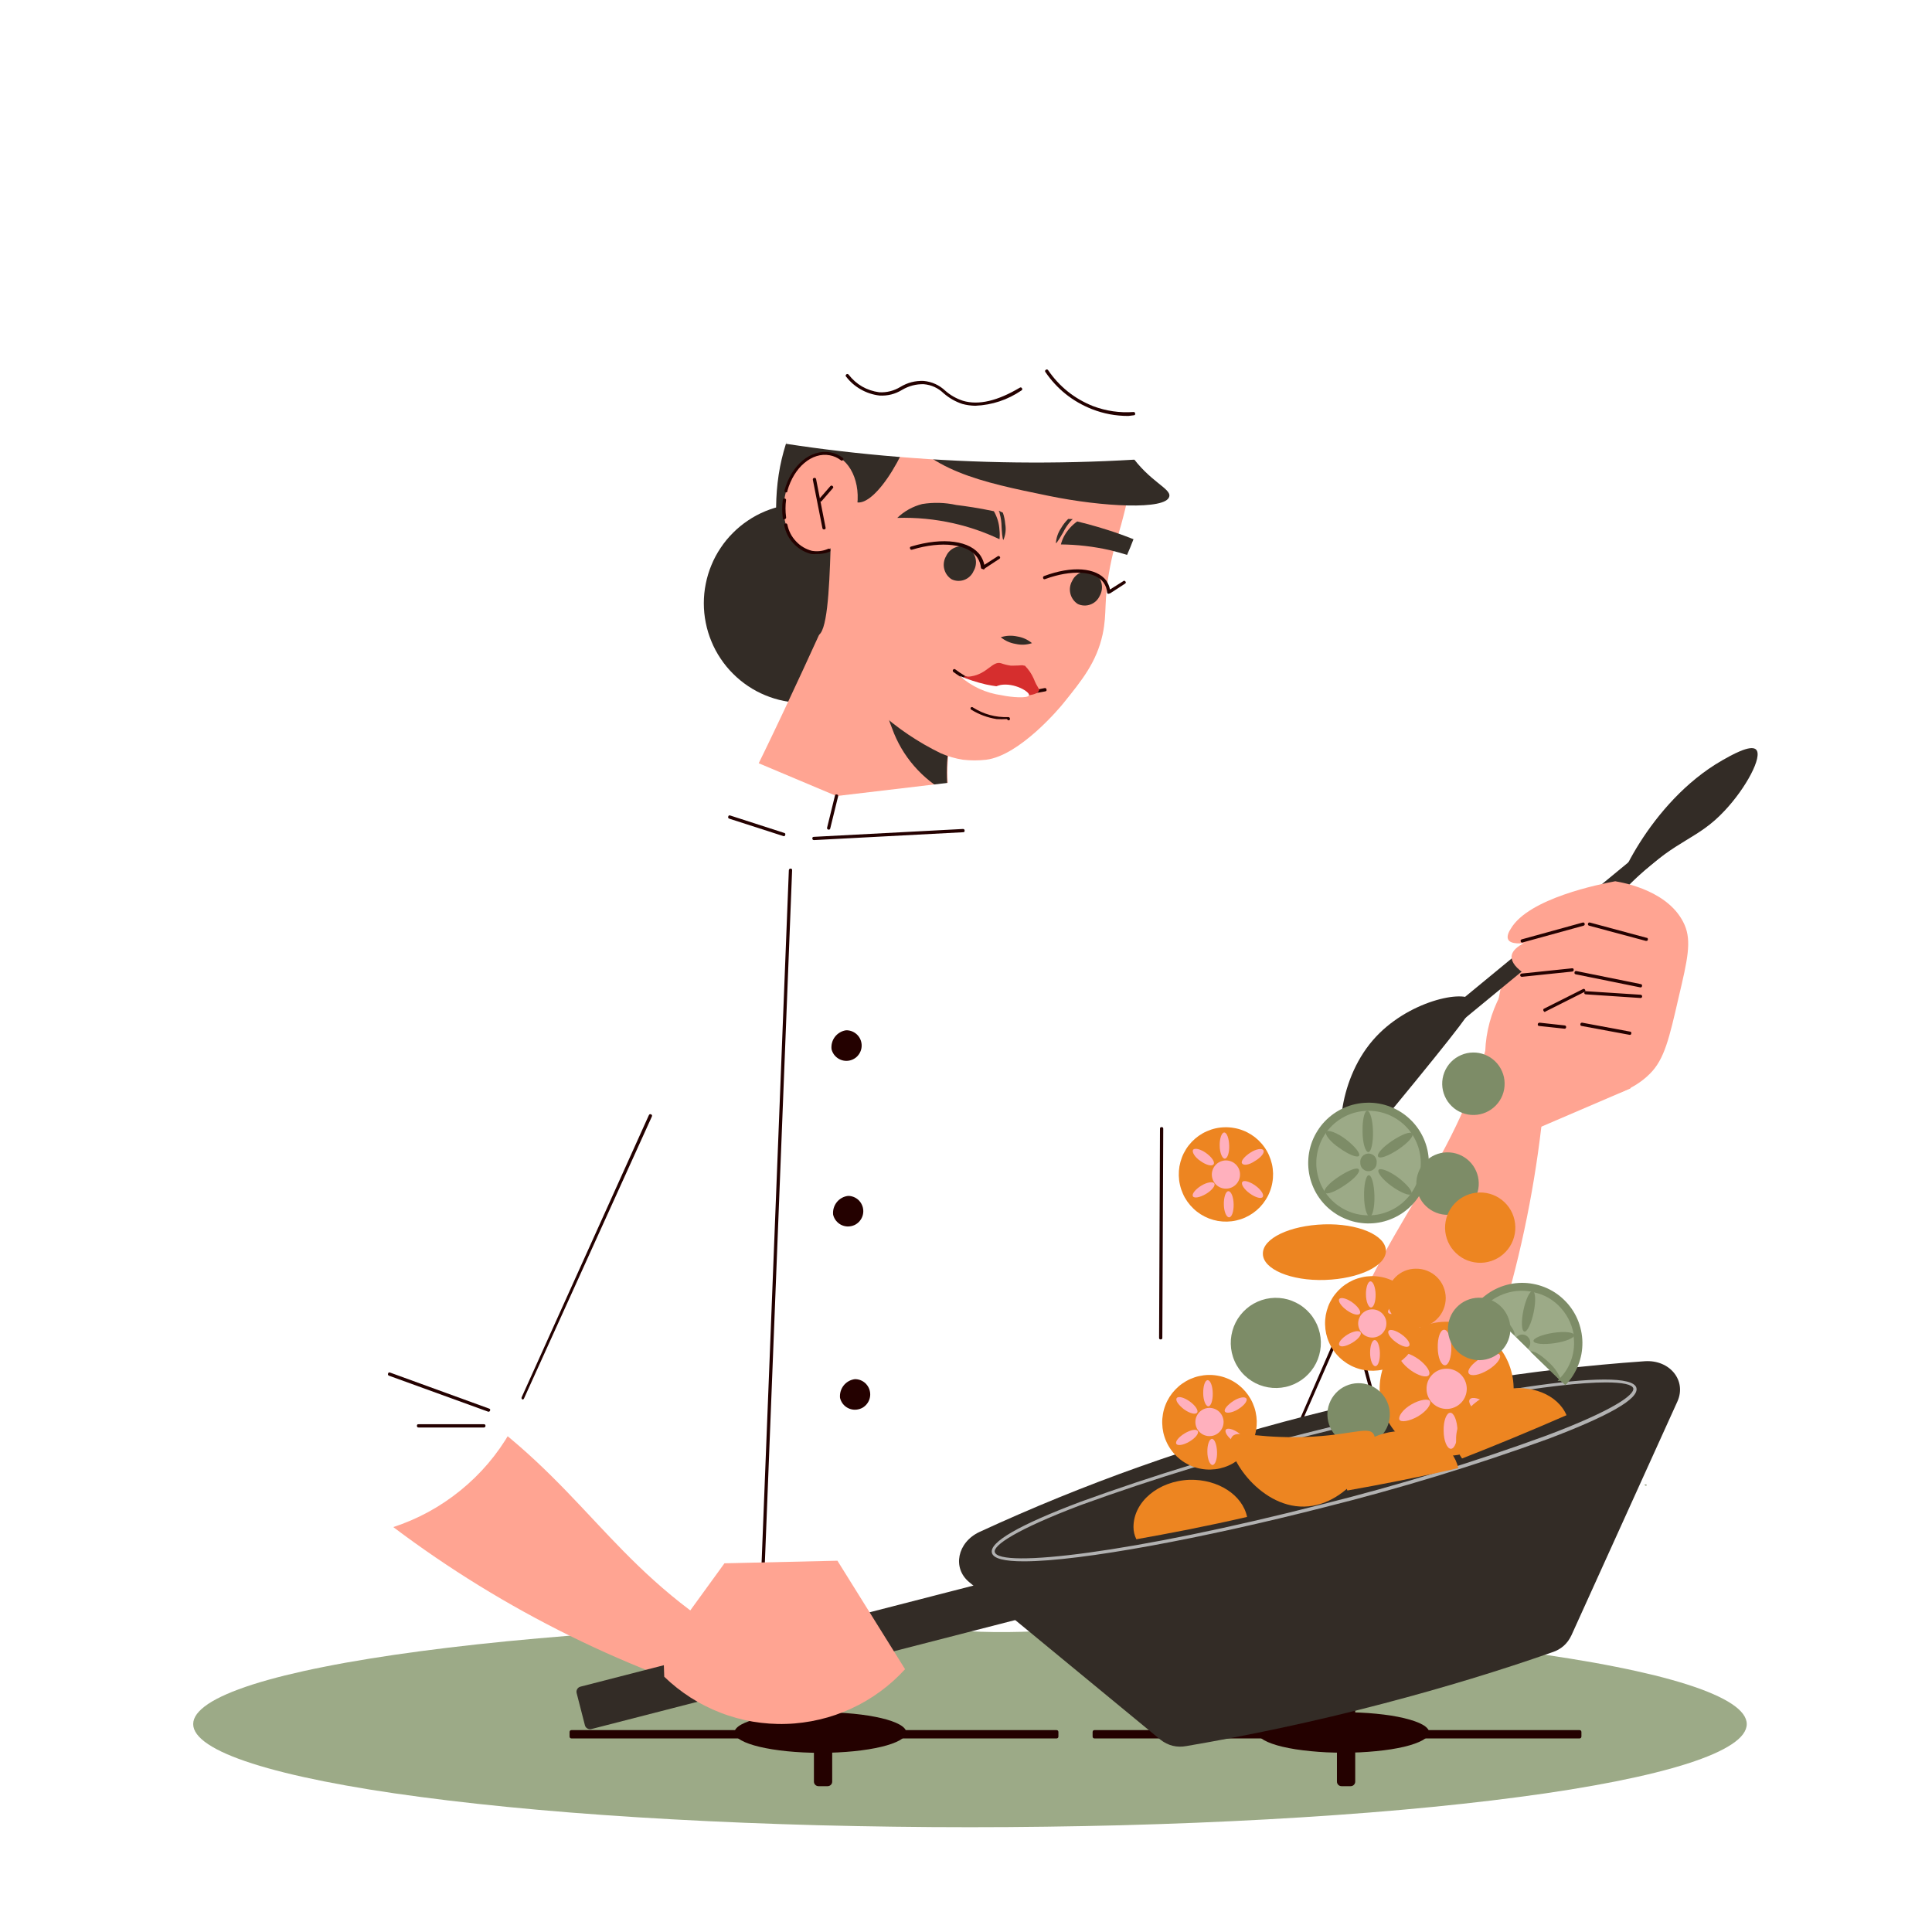 <svg xmlns="http://www.w3.org/2000/svg" xmlns:xlink="http://www.w3.org/1999/xlink" width="256" zoomAndPan="magnify"
    viewBox="0 0 192 192" height="256" preserveAspectRatio="xMidYMid meet" version="1.0">
    <defs>
        <clipPath id="d06fd37e54">
            <path d="M 19.199 161 L 174 161 L 174 182 L 19.199 182 Z M 19.199 161 " clip-rule="nonzero" />
        </clipPath>
    </defs>
    <rect x="-19.2" width="230.4" fill="#ffffff" y="-19.2" height="230.4" fill-opacity="1" />
    <rect x="-19.2" width="230.4" fill="#ffffff" y="-19.2" height="230.4" fill-opacity="1" />
    <g clip-path="url(#d06fd37e54)">
        <path fill="#9caa87"
            d="M 173.59 171.336 C 173.59 171.672 173.465 172.008 173.219 172.34 C 172.973 172.676 172.602 173.008 172.105 173.336 C 171.613 173.664 171 173.992 170.266 174.312 C 169.531 174.633 168.684 174.949 167.715 175.258 C 166.746 175.57 165.668 175.871 164.477 176.168 C 163.285 176.465 161.984 176.75 160.582 177.031 C 159.176 177.309 157.672 177.578 156.066 177.84 C 154.465 178.098 152.77 178.348 150.98 178.582 C 149.191 178.82 147.32 179.047 145.367 179.258 C 143.414 179.473 141.387 179.672 139.281 179.859 C 137.18 180.047 135.016 180.219 132.785 180.375 C 130.555 180.535 128.273 180.676 125.938 180.805 C 123.602 180.934 121.223 181.047 118.805 181.145 C 116.383 181.242 113.934 181.324 111.457 181.391 C 108.977 181.453 106.477 181.504 103.961 181.535 C 101.445 181.57 98.922 181.586 96.395 181.586 C 93.867 181.586 91.344 181.57 88.828 181.535 C 86.312 181.504 83.816 181.453 81.336 181.391 C 78.855 181.324 76.406 181.242 73.988 181.145 C 71.566 181.047 69.191 180.934 66.855 180.805 C 64.52 180.676 62.234 180.535 60.004 180.375 C 57.777 180.219 55.609 180.047 53.508 179.859 C 51.406 179.672 49.379 179.473 47.422 179.258 C 45.469 179.047 43.598 178.82 41.809 178.582 C 40.023 178.348 38.328 178.098 36.723 177.84 C 35.117 177.578 33.613 177.309 32.211 177.031 C 30.805 176.75 29.508 176.465 28.316 176.168 C 27.125 175.871 26.043 175.57 25.074 175.258 C 24.109 174.949 23.258 174.633 22.523 174.312 C 21.789 173.992 21.176 173.664 20.684 173.336 C 20.191 173.008 19.82 172.676 19.57 172.34 C 19.324 172.008 19.199 171.672 19.199 171.336 C 19.199 171 19.324 170.668 19.57 170.332 C 19.82 170 20.191 169.668 20.684 169.336 C 21.176 169.008 21.789 168.684 22.523 168.363 C 23.258 168.039 24.109 167.727 25.074 167.414 C 26.043 167.105 27.125 166.801 28.316 166.504 C 29.508 166.211 30.805 165.922 32.211 165.645 C 33.613 165.363 35.117 165.094 36.723 164.836 C 38.328 164.574 40.023 164.328 41.809 164.09 C 43.598 163.852 45.469 163.629 47.422 163.414 C 49.379 163.203 51.406 163 53.508 162.816 C 55.609 162.629 57.777 162.457 60.004 162.297 C 62.234 162.141 64.52 161.996 66.855 161.867 C 69.191 161.738 71.566 161.625 73.988 161.531 C 76.406 161.434 78.855 161.352 81.336 161.285 C 83.816 161.219 86.312 161.172 88.828 161.137 C 91.344 161.105 93.867 161.09 96.395 161.09 C 98.922 161.09 101.445 161.105 103.961 161.137 C 106.477 161.172 108.977 161.219 111.457 161.285 C 113.934 161.352 116.383 161.434 118.805 161.531 C 121.223 161.625 123.602 161.738 125.938 161.867 C 128.273 161.996 130.555 162.141 132.785 162.297 C 135.016 162.457 137.18 162.629 139.281 162.816 C 141.387 163 143.414 163.203 145.367 163.414 C 147.32 163.629 149.191 163.852 150.98 164.09 C 152.77 164.328 154.465 164.574 156.066 164.836 C 157.672 165.094 159.176 165.363 160.582 165.645 C 161.984 165.922 163.285 166.211 164.477 166.504 C 165.668 166.801 166.746 167.105 167.715 167.414 C 168.684 167.727 169.531 168.039 170.266 168.363 C 171 168.684 171.613 169.008 172.105 169.336 C 172.602 169.668 172.973 170 173.219 170.332 C 173.465 170.668 173.59 171 173.59 171.336 Z M 173.59 171.336 "
            fill-opacity="1" fill-rule="nonzero" />
    </g>
    <path fill="#240100"
        d="M 156.953 172.766 L 108.789 172.766 C 108.652 172.766 108.582 172.695 108.582 172.559 L 108.582 172.141 C 108.582 172.004 108.652 171.934 108.789 171.934 L 156.953 171.934 C 157.09 171.934 157.16 172.004 157.16 172.141 L 157.16 172.559 C 157.16 172.695 157.09 172.766 156.953 172.766 Z M 156.953 172.766 "
        fill-opacity="1" fill-rule="nonzero" />
    <path fill="#240100"
        d="M 134.227 177.508 L 133.32 177.508 C 133.195 177.508 133.086 177.461 132.996 177.375 C 132.91 177.285 132.863 177.18 132.863 177.051 L 132.863 165.609 C 132.863 165.484 132.91 165.375 132.996 165.285 C 133.086 165.199 133.195 165.152 133.32 165.152 L 134.227 165.152 C 134.352 165.152 134.461 165.199 134.547 165.285 C 134.637 165.375 134.68 165.484 134.68 165.609 L 134.68 177.051 C 134.68 177.18 134.637 177.285 134.547 177.375 C 134.461 177.461 134.352 177.508 134.227 177.508 Z M 134.227 177.508 "
        fill-opacity="1" fill-rule="nonzero" />
    <path fill="#240100"
        d="M 142.027 172.168 C 142.027 172.301 141.973 172.43 141.863 172.562 C 141.754 172.691 141.594 172.816 141.379 172.938 C 141.164 173.062 140.902 173.176 140.59 173.285 C 140.277 173.398 139.926 173.5 139.531 173.594 C 139.133 173.684 138.703 173.77 138.238 173.844 C 137.773 173.914 137.281 173.977 136.762 174.027 C 136.246 174.078 135.715 174.117 135.164 174.145 C 134.613 174.168 134.059 174.18 133.5 174.18 C 132.941 174.18 132.387 174.168 131.836 174.145 C 131.289 174.117 130.754 174.078 130.238 174.027 C 129.719 173.977 129.23 173.914 128.762 173.844 C 128.297 173.77 127.867 173.684 127.473 173.594 C 127.074 173.5 126.723 173.398 126.41 173.285 C 126.102 173.176 125.836 173.062 125.621 172.938 C 125.41 172.816 125.246 172.691 125.137 172.562 C 125.027 172.43 124.973 172.301 124.973 172.168 C 124.973 172.035 125.027 171.906 125.137 171.777 C 125.246 171.645 125.41 171.52 125.621 171.398 C 125.836 171.277 126.102 171.16 126.41 171.051 C 126.723 170.941 127.074 170.84 127.473 170.746 C 127.867 170.652 128.297 170.566 128.762 170.492 C 129.23 170.422 129.719 170.359 130.238 170.309 C 130.754 170.258 131.289 170.219 131.836 170.195 C 132.387 170.168 132.941 170.156 133.5 170.156 C 134.059 170.156 134.613 170.168 135.164 170.195 C 135.715 170.219 136.246 170.258 136.762 170.309 C 137.281 170.359 137.773 170.422 138.238 170.492 C 138.703 170.566 139.133 170.652 139.531 170.746 C 139.926 170.84 140.277 170.941 140.59 171.051 C 140.902 171.16 141.164 171.277 141.379 171.398 C 141.594 171.52 141.754 171.645 141.863 171.777 C 141.973 171.906 142.027 172.035 142.027 172.168 Z M 142.027 172.168 "
        fill-opacity="1" fill-rule="nonzero" />
    <path fill="#240100"
        d="M 104.973 172.766 L 56.812 172.766 C 56.672 172.766 56.605 172.695 56.605 172.559 L 56.605 172.141 C 56.605 172.004 56.672 171.934 56.812 171.934 L 104.973 171.934 C 105.113 171.934 105.184 172.004 105.184 172.141 L 105.184 172.559 C 105.184 172.695 105.113 172.766 104.973 172.766 Z M 104.973 172.766 "
        fill-opacity="1" fill-rule="nonzero" />
    <path fill="#240100"
        d="M 82.25 177.508 L 81.34 177.508 C 81.215 177.508 81.109 177.461 81.02 177.375 C 80.93 177.285 80.887 177.18 80.887 177.051 L 80.887 165.609 C 80.887 165.484 80.93 165.375 81.02 165.285 C 81.109 165.199 81.215 165.152 81.34 165.152 L 82.25 165.152 C 82.375 165.152 82.48 165.199 82.57 165.285 C 82.66 165.375 82.703 165.484 82.703 165.609 L 82.703 177.051 C 82.703 177.18 82.66 177.285 82.57 177.375 C 82.48 177.461 82.375 177.508 82.25 177.508 Z M 82.25 177.508 "
        fill-opacity="1" fill-rule="nonzero" />
    <path fill="#240100"
        d="M 72.996 172.168 C 72.996 173.285 76.824 174.195 81.535 174.195 C 86.246 174.195 90.062 173.285 90.062 172.168 C 90.062 171.051 86.246 170.156 81.535 170.156 C 76.824 170.156 72.996 171.051 72.996 172.168 Z M 72.996 172.168 "
        fill-opacity="1" fill-rule="nonzero" />
    <path fill="#ffa492"
        d="M 137.898 136.98 L 125.922 139.773 C 119.672 131.902 114.312 123.469 109.84 114.469 C 107.789 110.336 106.051 106.324 104.57 102.52 C 102.367 95.375 105.391 89.527 108.465 88.852 C 111.215 88.242 115.422 91.449 117.406 96.84 C 124.25 110.219 131.082 123.602 137.898 136.98 Z M 137.898 136.98 "
        fill-opacity="1" fill-rule="nonzero" />
    <path fill="#ffa492"
        d="M 149.426 96.531 L 153.914 97.828 C 154 104.75 153.438 111.617 152.227 118.43 C 151.02 125.246 149.184 131.887 146.727 138.355 C 145.395 141.836 143.887 145.234 142.195 148.555 L 130.723 144.109 C 131.211 141.246 131.891 138.426 132.762 135.656 C 137.305 121.586 144.207 116.793 148.023 103.023 C 148.617 100.887 149.082 98.723 149.426 96.531 Z M 149.426 96.531 "
        fill-opacity="1" fill-rule="nonzero" />
    <path fill="#ffffff"
        d="M 126.117 150.527 C 129.164 152.684 131.113 152.762 132.359 152.32 C 134.086 151.711 134.605 150.059 136.109 150.137 C 137.613 150.215 138.016 152.086 139.664 152.41 C 140.664 152.594 141.988 152.203 143.754 150.398 L 135.227 129.859 C 130.035 114.57 124.52 103.297 120.754 97.648 C 118.328 93.68 115.168 90.434 111.27 87.906 C 110.078 87.156 108.836 86.508 107.543 85.957 L 106.156 125.199 L 124.688 144.684 Z M 126.117 150.527 "
        fill-opacity="1" fill-rule="nonzero" />
    <path fill="#240100"
        d="M 138.602 146.918 C 138.52 146.906 138.469 146.863 138.445 146.785 L 134.707 132.953 C 134.676 132.844 134.715 132.773 134.824 132.746 C 134.926 132.723 134.988 132.762 135.02 132.863 L 138.758 146.707 C 138.785 146.816 138.746 146.879 138.641 146.902 Z M 138.602 146.918 "
        fill-opacity="1" fill-rule="nonzero" />
    <path fill="#240100"
        d="M 132.539 145.086 C 132.426 145.086 132.371 145.027 132.371 144.914 L 132.371 141.266 C 132.371 141.152 132.426 141.098 132.539 141.098 C 132.652 141.098 132.707 141.152 132.695 141.266 L 132.695 144.914 C 132.707 145.027 132.652 145.086 132.539 145.086 Z M 132.539 145.086 "
        fill-opacity="1" fill-rule="nonzero" />
    <path fill="#240100"
        d="M 127.141 146.125 C 127.047 146.082 127.02 146.012 127.062 145.918 L 132.996 132.266 C 133.043 132.168 133.117 132.141 133.215 132.188 C 133.312 132.23 133.336 132.297 133.293 132.395 L 127.297 146.031 C 127.262 146.094 127.211 146.125 127.141 146.125 Z M 127.141 146.125 "
        fill-opacity="1" fill-rule="nonzero" />
    <path fill="#332c26"
        d="M 89.723 59.949 C 89.723 60.602 89.66 61.246 89.535 61.883 C 89.406 62.52 89.219 63.137 88.973 63.738 C 88.723 64.34 88.418 64.91 88.059 65.449 C 87.695 65.992 87.285 66.492 86.828 66.949 C 86.367 67.41 85.871 67.82 85.328 68.18 C 84.789 68.543 84.219 68.848 83.621 69.094 C 83.02 69.344 82.402 69.531 81.766 69.66 C 81.129 69.785 80.484 69.848 79.836 69.848 C 79.188 69.848 78.543 69.785 77.906 69.66 C 77.27 69.531 76.648 69.344 76.051 69.094 C 75.449 68.848 74.879 68.543 74.34 68.18 C 73.801 67.82 73.301 67.41 72.844 66.949 C 72.383 66.492 71.973 65.992 71.613 65.449 C 71.25 64.91 70.945 64.34 70.699 63.738 C 70.449 63.137 70.262 62.52 70.137 61.883 C 70.008 61.246 69.945 60.602 69.945 59.949 C 69.945 59.301 70.008 58.656 70.137 58.02 C 70.262 57.383 70.449 56.762 70.699 56.164 C 70.945 55.562 71.25 54.992 71.613 54.453 C 71.973 53.91 72.383 53.41 72.844 52.953 C 73.301 52.492 73.801 52.082 74.34 51.723 C 74.879 51.359 75.449 51.055 76.051 50.805 C 76.648 50.559 77.27 50.371 77.906 50.242 C 78.543 50.117 79.188 50.055 79.836 50.055 C 80.484 50.055 81.129 50.117 81.766 50.242 C 82.402 50.371 83.02 50.559 83.621 50.805 C 84.219 51.055 84.789 51.359 85.328 51.723 C 85.871 52.082 86.367 52.492 86.828 52.953 C 87.285 53.41 87.695 53.91 88.059 54.453 C 88.418 54.992 88.723 55.562 88.973 56.164 C 89.219 56.762 89.406 57.383 89.535 58.02 C 89.66 58.656 89.723 59.301 89.723 59.949 Z M 89.723 59.949 "
        fill-opacity="1" fill-rule="nonzero" />
    <path fill="#ffa492"
        d="M 44.133 137.059 L 35.047 128.758 C 37.973 119.145 41.867 109.945 46.727 101.152 C 48.973 97.113 51.281 93.359 53.594 90.035 C 58.25 84.203 64.781 83.359 67.09 85.5 C 69.152 87.426 68.961 92.684 65.586 97.398 Z M 44.133 137.059 "
        fill-opacity="1" fill-rule="nonzero" />
    <path fill="#ffa492"
        d="M 60.082 115.469 C 64.223 126.992 68.559 137.836 73.059 147.941 C 69.965 150.43 67.152 153.207 64.625 156.27 L 106.598 156.27 C 106.559 156.137 106.508 156.012 106.441 155.891 C 103.469 149.164 105.273 142.668 106.441 133.535 C 107.961 121.848 108.246 107.559 110.336 99.438 C 110.488 98.582 110.645 97.699 110.75 96.84 C 111.102 93.605 110.906 90.008 108.945 87.254 C 105.051 84.656 99.859 85.828 95.969 82.762 L 95.746 82.578 C 92.684 82.281 89.621 82.281 86.559 82.578 C 75.773 83.398 75.812 86.941 68.387 85.996 C 64.027 85.422 61.469 85.047 58.629 86.723 C 57.68 87.254 54.734 88.867 53.438 95.191 C 53.438 95.191 53.438 95.297 53.438 95.359 C 55.391 101.871 57.605 108.574 60.082 115.469 Z M 60.082 115.469 "
        fill-opacity="1" fill-rule="nonzero" />
    <path fill="#ffa492"
        d="M 112.555 109.258 C 112.555 109.812 112.5 110.359 112.391 110.902 C 112.285 111.445 112.125 111.973 111.914 112.48 C 111.703 112.992 111.441 113.477 111.137 113.938 C 110.828 114.398 110.48 114.82 110.09 115.215 C 109.699 115.605 109.273 115.953 108.812 116.258 C 108.355 116.566 107.871 116.824 107.359 117.039 C 106.848 117.25 106.32 117.406 105.781 117.516 C 105.238 117.625 104.691 117.676 104.141 117.676 C 103.586 117.676 103.039 117.621 102.496 117.516 C 101.957 117.406 101.43 117.246 100.922 117.035 C 100.41 116.82 99.926 116.562 99.465 116.254 C 99.008 115.949 98.582 115.598 98.191 115.207 C 97.801 114.816 97.453 114.391 97.148 113.93 C 96.84 113.469 96.582 112.984 96.371 112.473 C 96.16 111.961 96 111.438 95.895 110.895 C 95.785 110.352 95.734 109.805 95.734 109.25 C 95.734 108.699 95.789 108.152 95.898 107.609 C 96.004 107.066 96.164 106.539 96.379 106.031 C 96.59 105.52 96.848 105.035 97.156 104.574 C 97.465 104.113 97.812 103.691 98.203 103.301 C 98.594 102.91 99.02 102.562 99.48 102.254 C 99.941 101.949 100.426 101.688 100.938 101.477 C 101.445 101.266 101.973 101.109 102.516 101 C 103.059 100.895 103.605 100.84 104.156 100.844 C 104.707 100.844 105.254 100.895 105.797 101.004 C 106.336 101.113 106.863 101.273 107.371 101.484 C 107.883 101.695 108.367 101.953 108.824 102.262 C 109.285 102.57 109.707 102.918 110.098 103.309 C 110.488 103.699 110.836 104.125 111.145 104.586 C 111.449 105.043 111.707 105.527 111.918 106.039 C 112.129 106.551 112.289 107.074 112.395 107.617 C 112.5 108.16 112.555 108.707 112.555 109.258 Z M 112.555 109.258 "
        fill-opacity="1" fill-rule="nonzero" />
    <path fill="#210b04"
        d="M 104.156 117.832 C 102.797 117.84 101.512 117.539 100.301 116.926 C 99.09 116.312 98.082 115.461 97.277 114.363 C 97.203 114.289 97.203 114.219 97.277 114.145 C 97.352 114.07 97.426 114.07 97.5 114.145 C 97.836 114.57 98.207 114.961 98.621 115.312 C 99.035 115.664 99.477 115.973 99.949 116.238 C 100.422 116.504 100.918 116.723 101.434 116.891 C 101.949 117.059 102.477 117.172 103.016 117.238 C 103.555 117.301 104.094 117.312 104.633 117.27 C 105.176 117.227 105.707 117.133 106.23 116.984 C 106.75 116.836 107.254 116.641 107.738 116.395 C 108.219 116.148 108.676 115.855 109.102 115.52 C 109.527 115.184 109.918 114.809 110.27 114.398 C 110.621 113.984 110.93 113.543 111.195 113.066 C 111.461 112.594 111.676 112.098 111.844 111.582 C 112.012 111.066 112.129 110.539 112.191 110 C 112.258 109.461 112.266 108.918 112.223 108.379 C 112.184 107.836 112.086 107.305 111.941 106.781 C 111.793 106.262 111.598 105.758 111.352 105.273 C 111.105 104.789 110.812 104.336 110.477 103.906 C 110.402 103.828 110.402 103.75 110.477 103.676 C 110.551 103.602 110.625 103.602 110.699 103.676 C 111.223 104.297 111.652 104.98 111.98 105.727 C 112.312 106.469 112.535 107.246 112.645 108.055 C 112.754 108.859 112.746 109.668 112.629 110.473 C 112.508 111.281 112.277 112.055 111.938 112.793 C 111.594 113.535 111.156 114.211 110.625 114.828 C 110.09 115.441 109.48 115.973 108.797 116.414 C 108.113 116.855 107.379 117.191 106.602 117.426 C 105.82 117.656 105.023 117.777 104.207 117.781 Z M 104.156 117.832 "
        fill-opacity="1" fill-rule="nonzero" />
    <path fill="#ffa492"
        d="M 86.441 109.258 C 86.441 109.812 86.387 110.359 86.281 110.902 C 86.172 111.445 86.012 111.969 85.801 112.48 C 85.59 112.992 85.332 113.477 85.023 113.938 C 84.719 114.395 84.367 114.82 83.977 115.211 C 83.586 115.602 83.164 115.949 82.703 116.258 C 82.242 116.566 81.758 116.824 81.25 117.035 C 80.738 117.246 80.215 117.406 79.672 117.516 C 79.129 117.621 78.582 117.676 78.031 117.676 C 77.48 117.676 76.934 117.621 76.391 117.516 C 75.848 117.406 75.324 117.246 74.812 117.035 C 74.301 116.824 73.816 116.566 73.359 116.258 C 72.898 115.949 72.477 115.602 72.086 115.211 C 71.695 114.82 71.344 114.395 71.039 113.938 C 70.73 113.477 70.473 112.992 70.262 112.48 C 70.051 111.969 69.891 111.445 69.781 110.902 C 69.676 110.359 69.621 109.812 69.621 109.258 C 69.621 108.707 69.676 108.16 69.781 107.617 C 69.891 107.074 70.051 106.551 70.262 106.039 C 70.473 105.527 70.73 105.043 71.039 104.582 C 71.344 104.125 71.695 103.699 72.086 103.309 C 72.477 102.918 72.898 102.566 73.359 102.262 C 73.816 101.953 74.301 101.695 74.812 101.484 C 75.324 101.27 75.848 101.113 76.391 101.004 C 76.934 100.895 77.48 100.844 78.031 100.844 C 78.582 100.844 79.129 100.895 79.672 101.004 C 80.215 101.113 80.738 101.27 81.25 101.484 C 81.758 101.695 82.242 101.953 82.703 102.262 C 83.164 102.566 83.586 102.918 83.977 103.309 C 84.367 103.699 84.719 104.125 85.023 104.582 C 85.332 105.043 85.59 105.527 85.801 106.039 C 86.012 106.551 86.172 107.074 86.281 107.617 C 86.387 108.16 86.441 108.707 86.441 109.258 Z M 86.441 109.258 "
        fill-opacity="1" fill-rule="nonzero" />
    <path fill="#210b04"
        d="M 78.031 117.832 C 77.273 117.832 76.527 117.73 75.793 117.531 C 75.062 117.332 74.367 117.043 73.711 116.656 C 73.055 116.273 72.461 115.812 71.93 115.273 C 71.395 114.73 70.941 114.129 70.57 113.469 C 70.535 113.379 70.562 113.312 70.641 113.266 C 70.723 113.219 70.793 113.23 70.855 113.301 C 71.266 114.035 71.777 114.695 72.391 115.273 C 73.004 115.852 73.691 116.328 74.449 116.695 C 75.211 117.062 76.008 117.309 76.84 117.43 C 77.676 117.555 78.512 117.547 79.344 117.414 C 80.176 117.281 80.969 117.023 81.723 116.645 C 82.477 116.266 83.156 115.785 83.766 115.195 C 84.371 114.609 84.875 113.945 85.273 113.203 C 85.676 112.461 85.957 111.672 86.117 110.844 C 86.141 110.734 86.203 110.695 86.312 110.727 C 86.418 110.742 86.461 110.805 86.441 110.91 C 86.344 111.395 86.207 111.863 86.031 112.324 C 85.855 112.785 85.641 113.227 85.387 113.648 C 85.133 114.074 84.848 114.473 84.523 114.844 C 84.203 115.219 83.852 115.562 83.473 115.875 C 83.09 116.188 82.688 116.465 82.258 116.711 C 81.832 116.953 81.383 117.16 80.922 117.324 C 80.457 117.492 79.984 117.617 79.496 117.703 C 79.012 117.789 78.523 117.832 78.031 117.832 Z M 78.031 117.832 "
        fill-opacity="1" fill-rule="nonzero" />
    <path fill="#ffa492"
        d="M 53.293 95.102 L 110.711 96.816 L 113.305 96.816 C 113.332 95.348 113.109 93.918 112.637 92.527 C 112.164 91.137 111.469 89.871 110.555 88.723 C 110.059 88.121 109.48 87.613 108.816 87.203 C 104.922 84.605 99.73 85.75 95.836 82.684 L 95.773 82.539 C 95.199 82.055 94.824 81.441 94.656 80.707 C 94.453 80.09 94.328 79.461 94.281 78.812 C 94.117 77.453 94.117 76.094 94.281 74.734 C 94.512 71.945 95.078 69.227 95.98 66.574 C 95.293 66.25 94.242 65.809 92.918 65.277 C 90.801 64.484 89.531 64.133 88.555 63.82 C 87.895 63.609 87.273 63.312 86.688 62.938 C 85.125 61.773 84.066 60.258 83.508 58.391 C 82.457 60.848 73.422 80.746 72.191 81.695 C 67.129 85.594 62.301 82.578 57.656 86.789 C 56.484 87.891 55.527 89.156 54.781 90.578 C 54.031 92.004 53.539 93.512 53.293 95.102 Z M 53.293 95.102 "
        fill-opacity="1" fill-rule="nonzero" />
    <path fill="#332c26"
        d="M 85.48 85.398 C 85.672 85.789 85.965 86.078 86.355 86.27 C 86.746 86.461 87.156 86.512 87.582 86.422 C 87.965 86.273 88.293 86.047 88.566 85.738 C 88.844 85.434 89.035 85.082 89.141 84.684 Z M 85.48 85.398 "
        fill-opacity="1" fill-rule="nonzero" />
    <path fill="#332c26"
        d="M 89.918 87.906 C 90.246 88.141 90.59 88.348 90.957 88.516 C 92.129 89.051 93.348 89.207 94.617 88.984 C 97.027 88.672 99.414 88.242 101.781 87.684 L 94.891 88.047 Z M 89.918 87.906 "
        fill-opacity="1" fill-rule="nonzero" />
    <path fill="#332c26"
        d="M 85.48 87.906 C 84.969 88.148 84.441 88.352 83.898 88.516 C 82.074 89.047 80.219 89.203 78.328 88.984 C 73.477 88.566 68.973 87.891 67.465 87.684 L 77.926 88.047 Z M 85.48 87.906 "
        fill-opacity="1" fill-rule="nonzero" />
    <path fill="#332c26"
        d="M 88.66 72.395 C 89.156 73.773 89.883 75.016 90.84 76.121 C 91.801 77.227 92.922 78.125 94.215 78.812 C 94.055 77.453 94.055 76.094 94.215 74.734 C 94.445 71.945 95.012 69.227 95.914 66.574 C 95.227 66.25 94.176 65.809 92.852 65.277 C 90.738 64.484 89.465 64.133 88.492 63.82 C 87.984 65.211 87.742 66.645 87.773 68.125 C 87.801 69.602 88.098 71.027 88.66 72.395 Z M 88.66 72.395 "
        fill-opacity="1" fill-rule="nonzero" />
    <path fill="#ffa492"
        d="M 109.582 63.031 C 108.973 65.82 107.52 67.602 105.688 69.875 C 105.363 70.289 101.367 75.07 98.02 75.5 C 97.242 75.59 96.469 75.59 95.695 75.5 C 94.938 75.383 94.203 75.168 93.5 74.863 C 91.23 73.758 89.16 72.359 87.285 70.664 C 85.41 68.969 83.812 67.047 82.484 64.898 C 77.848 56.977 75.992 41.727 84.961 34.844 C 90.527 30.594 97.691 31.492 100.535 32.012 L 101.562 32.27 C 102.496 32.547 103.414 32.875 104.312 33.258 C 107.062 34.449 109.289 36.277 110.996 38.738 C 112.957 42 112.75 45.883 112.176 48.922 C 112.074 49.508 111.945 50.055 111.828 50.559 C 111.711 51.066 111.543 51.664 111.426 52.117 C 111.074 53.418 110.711 54.312 110.32 56.312 C 109.645 59.82 110.047 60.82 109.582 63.031 Z M 109.582 63.031 "
        fill-opacity="1" fill-rule="nonzero" />
    <path fill="#332c26"
        d="M 96.758 56.742 C 96.672 56.945 96.551 57.121 96.391 57.273 C 96.23 57.426 96.051 57.543 95.844 57.621 C 95.641 57.699 95.426 57.734 95.207 57.727 C 94.988 57.719 94.777 57.668 94.578 57.574 C 94.391 57.457 94.234 57.309 94.105 57.129 C 93.977 56.949 93.887 56.75 93.836 56.539 C 93.781 56.324 93.773 56.105 93.805 55.887 C 93.836 55.668 93.91 55.465 94.02 55.273 C 94.109 55.074 94.23 54.898 94.391 54.746 C 94.551 54.594 94.73 54.48 94.938 54.402 C 95.141 54.324 95.352 54.289 95.574 54.293 C 95.793 54.301 96 54.352 96.199 54.441 C 96.387 54.562 96.543 54.711 96.672 54.891 C 96.801 55.07 96.891 55.266 96.945 55.48 C 96.996 55.695 97.008 55.91 96.973 56.129 C 96.941 56.348 96.871 56.551 96.758 56.742 Z M 96.758 56.742 "
        fill-opacity="1" fill-rule="nonzero" />
    <path fill="#240100"
        d="M 97.652 56.547 L 97.59 56.547 C 97.531 56.523 97.496 56.48 97.484 56.418 C 97.449 56.062 97.332 55.73 97.137 55.43 C 96.227 54.055 93.594 53.73 90.645 54.625 C 90.539 54.656 90.469 54.617 90.438 54.508 C 90.406 54.402 90.445 54.336 90.555 54.312 C 93.746 53.352 96.461 53.73 97.461 55.25 C 97.633 55.523 97.754 55.816 97.824 56.133 L 99.121 55.301 C 99.195 55.238 99.27 55.238 99.34 55.301 C 99.414 55.375 99.414 55.449 99.34 55.52 L 97.875 56.484 C 97.863 56.535 97.836 56.566 97.785 56.582 C 97.734 56.598 97.691 56.586 97.652 56.547 Z M 97.652 56.547 "
        fill-opacity="1" fill-rule="nonzero" />
    <path fill="#332c26"
        d="M 109.297 59.199 C 109.207 59.398 109.086 59.574 108.926 59.727 C 108.766 59.879 108.586 59.992 108.379 60.07 C 108.176 60.148 107.961 60.184 107.742 60.176 C 107.523 60.168 107.316 60.121 107.117 60.027 C 106.93 59.91 106.77 59.762 106.641 59.578 C 106.512 59.398 106.422 59.199 106.371 58.984 C 106.32 58.77 106.309 58.551 106.34 58.332 C 106.375 58.113 106.445 57.906 106.559 57.715 C 106.648 57.52 106.777 57.344 106.938 57.199 C 107.102 57.051 107.285 56.941 107.488 56.867 C 107.695 56.793 107.906 56.758 108.125 56.77 C 108.344 56.781 108.555 56.832 108.75 56.926 C 108.93 57.047 109.082 57.195 109.203 57.371 C 109.328 57.551 109.414 57.742 109.465 57.953 C 109.516 58.164 109.527 58.379 109.496 58.594 C 109.469 58.805 109.402 59.008 109.297 59.199 Z M 109.297 59.199 "
        fill-opacity="1" fill-rule="nonzero" />
    <path fill="#240100"
        d="M 110.191 59.004 L 110.113 59.004 C 110.113 59.004 110.035 59.004 110.023 58.871 C 109.996 58.516 109.879 58.191 109.672 57.898 C 108.828 56.715 106.453 56.598 103.871 57.547 C 103.77 57.59 103.699 57.562 103.664 57.457 C 103.637 57.363 103.668 57.293 103.754 57.25 C 106.52 56.211 108.945 56.391 109.945 57.703 C 110.125 57.973 110.246 58.27 110.309 58.586 L 111.605 57.77 C 111.68 57.695 111.754 57.695 111.828 57.77 C 111.902 57.844 111.902 57.914 111.828 57.988 L 110.348 58.949 Z M 110.191 59.004 "
        fill-opacity="1" fill-rule="nonzero" />
    <path fill="#332c26"
        d="M 89.168 51.469 C 91.043 51.41 92.902 51.59 94.734 52 C 96.324 52.355 97.855 52.887 99.328 53.586 C 99.363 53.289 99.363 52.988 99.328 52.691 C 99.293 52.02 99.105 51.391 98.77 50.805 C 97.25 50.48 95.969 50.301 95.031 50.184 C 93.91 49.938 92.781 49.906 91.645 50.09 C 90.699 50.336 89.871 50.793 89.168 51.469 Z M 89.168 51.469 "
        fill-opacity="1" fill-rule="nonzero" />
    <path fill="#332c26"
        d="M 99.664 50.949 C 99.789 51.312 99.867 51.684 99.898 52.066 C 99.996 52.613 99.934 53.141 99.719 53.652 C 99.613 53.652 99.551 52.676 99.535 52.352 C 99.531 51.91 99.473 51.477 99.355 51.055 C 99.355 50.922 99.277 50.82 99.25 50.754 Z M 99.664 50.949 "
        fill-opacity="1" fill-rule="nonzero" />
    <path fill="#332c26"
        d="M 112.645 53.586 C 112.438 54.145 112.215 54.664 112.008 55.145 C 111.465 54.977 110.879 54.809 110.258 54.664 C 108.668 54.309 107.059 54.121 105.43 54.105 C 105.504 53.816 105.613 53.539 105.754 53.273 C 106.078 52.691 106.508 52.207 107.051 51.82 C 108.57 52.184 109.801 52.574 110.699 52.871 C 111.594 53.172 112.125 53.391 112.645 53.586 Z M 112.645 53.586 "
        fill-opacity="1" fill-rule="nonzero" />
    <path fill="#332c26"
        d="M 106.156 51.574 C 105.879 51.844 105.645 52.145 105.453 52.48 C 105.145 52.938 104.969 53.438 104.934 53.988 C 105.027 53.988 105.508 53.172 105.648 52.922 C 105.844 52.523 106.086 52.156 106.375 51.82 C 106.465 51.715 106.559 51.637 106.609 51.586 Z M 106.156 51.574 "
        fill-opacity="1" fill-rule="nonzero" />
    <path fill="#332c26"
        d="M 99.457 63.328 C 99.992 63.16 100.531 63.133 101.082 63.25 C 101.633 63.336 102.125 63.559 102.559 63.914 C 102.027 64.09 101.484 64.117 100.938 63.992 C 100.387 63.902 99.891 63.684 99.457 63.328 Z M 99.457 63.328 "
        fill-opacity="1" fill-rule="nonzero" />
    <path fill="#240100"
        d="M 101.367 68.953 C 98.918 68.953 96.707 68.227 94.734 66.77 C 94.668 66.691 94.668 66.613 94.734 66.535 C 94.809 66.473 94.883 66.473 94.953 66.535 C 96.129 67.418 97.426 68.031 98.848 68.383 C 100.5 68.762 102.152 68.762 103.805 68.383 C 103.914 68.363 103.977 68.406 104 68.512 C 104.031 68.617 103.992 68.684 103.883 68.707 C 103.055 68.883 102.215 68.965 101.367 68.953 Z M 101.367 68.953 "
        fill-opacity="1" fill-rule="nonzero" />
    <path fill="#d62e2e"
        d="M 103.262 68.613 C 103.066 69.238 101.055 69.25 99.496 68.941 C 97.484 68.613 95.668 67.535 95.773 67.316 C 95.875 67.094 96.047 67.316 96.523 67.211 C 98.109 66.965 98.652 65.652 99.484 65.914 C 99.793 66.023 100.109 66.102 100.43 66.148 L 100.797 66.148 C 101.469 66.148 101.523 66.07 101.77 66.148 L 101.848 66.148 C 102.219 66.527 102.516 66.957 102.73 67.445 C 103.105 68.406 103.324 68.422 103.262 68.613 Z M 103.262 68.613 "
        fill-opacity="1" fill-rule="nonzero" />
    <path fill="#240100"
        d="M 100.043 71.461 C 99.711 71.48 99.375 71.48 99.043 71.461 C 98.148 71.32 97.312 71.012 96.539 70.539 C 96.449 70.484 96.426 70.41 96.473 70.316 C 96.551 70.25 96.629 70.25 96.707 70.316 C 97.773 70.988 98.938 71.305 100.199 71.266 C 100.301 71.266 100.359 71.316 100.367 71.422 C 100.375 71.535 100.324 71.59 100.211 71.59 Z M 100.043 71.461 "
        fill-opacity="1" fill-rule="nonzero" />
    <path fill="#ffffff"
        d="M 102.262 69.094 C 102.184 69.422 100.535 69.305 99.551 69.094 C 97.965 68.871 96.57 68.23 95.371 67.172 C 96.211 67.527 97.078 67.809 97.965 68.016 C 98.383 68.109 98.746 68.16 99.016 68.199 C 99.156 68.145 99.301 68.102 99.445 68.07 C 100.832 67.836 102.367 68.77 102.262 69.094 Z M 102.262 69.094 "
        fill-opacity="1" fill-rule="nonzero" />
    <path fill="#ffffff"
        d="M 51.738 161.375 C 58.883 162.352 66.039 162.434 73.203 161.621 C 74.332 161.477 76.434 161.168 79.395 161.023 C 83.711 160.82 88 161.055 92.27 161.723 C 96.914 162.387 104.352 162.621 116.484 160.594 C 115.801 139.266 115.105 117.938 114.395 96.609 C 114.602 95.496 114.609 94.383 114.426 93.266 C 114.242 92.148 113.871 91.098 113.32 90.113 C 111.684 87.359 108.828 86.309 103.508 84.438 C 101.156 83.609 98.766 82.934 96.332 82.41 L 96.617 77.512 L 83.133 79.109 L 73.215 74.93 L 70.699 81.605 C 64.547 80.148 58.484 81.605 55.047 85.695 C 53.641 87.391 52.734 89.324 52.332 91.488 C 52.145 114.766 51.945 138.062 51.738 161.375 Z M 51.738 161.375 "
        fill-opacity="1" fill-rule="nonzero" />
    <path fill="#332c26"
        d="M 87.609 35.09 C 86.195 37.387 88.516 41.102 89.074 42 C 92.074 46.793 97.551 47.91 104.195 49.273 C 109.605 50.391 115.875 50.688 116.199 49.352 C 116.422 48.547 114.254 47.91 112.309 45.105 C 110.555 42.504 110.773 40.648 110.086 38.984 C 107.375 32.359 90.582 30.297 87.609 35.09 Z M 87.609 35.09 "
        fill-opacity="1" fill-rule="nonzero" />
    <path fill="#332c26"
        d="M 81.238 63.145 C 83.133 62.848 82.145 46.156 83.262 46.117 C 83.781 46.117 83.715 49.547 85.09 49.91 C 86.984 50.391 90.543 44.715 91.66 39.117 C 92.047 37.113 92.852 33.102 91.141 32.012 C 89.168 30.711 84.973 34.102 83.184 35.816 C 81.734 37.254 80.527 38.871 79.562 40.672 C 78.598 42.469 77.918 44.371 77.523 46.375 C 75.875 54.926 79.848 63.418 81.238 63.145 Z M 81.238 63.145 "
        fill-opacity="1" fill-rule="nonzero" />
    <path fill="#ffa492"
        d="M 78.004 49.301 C 77.484 51.977 78.68 54.496 80.602 54.848 C 82.52 55.195 84.598 53.352 85.117 50.664 C 85.637 47.973 84.441 45.469 82.52 45.117 C 80.602 44.766 78.512 46.609 78.004 49.301 Z M 78.004 49.301 "
        fill-opacity="1" fill-rule="nonzero" />
    <path fill="#240100"
        d="M 81.172 55.055 C 80.988 55.074 80.809 55.074 80.625 55.055 C 79.945 54.879 79.359 54.539 78.875 54.027 C 78.391 53.516 78.078 52.914 77.941 52.223 C 77.91 52.121 77.945 52.059 78.043 52.027 C 78.152 51.996 78.223 52.035 78.25 52.145 C 78.379 52.773 78.66 53.324 79.102 53.793 C 79.539 54.262 80.07 54.578 80.691 54.742 C 81.242 54.832 81.773 54.77 82.289 54.547 C 82.383 54.504 82.453 54.527 82.496 54.625 C 82.539 54.723 82.516 54.797 82.418 54.848 C 82.016 54.996 81.602 55.066 81.172 55.055 Z M 81.172 55.055 "
        fill-opacity="1" fill-rule="nonzero" />
    <path fill="#240100"
        d="M 77.953 51.637 C 77.863 51.633 77.812 51.582 77.797 51.496 C 77.711 50.883 77.711 50.273 77.797 49.664 C 77.82 49.582 77.875 49.539 77.961 49.539 C 78.043 49.539 78.098 49.582 78.121 49.664 C 78.043 50.238 78.043 50.816 78.121 51.391 C 78.141 51.496 78.098 51.562 77.992 51.586 Z M 77.953 51.637 "
        fill-opacity="1" fill-rule="nonzero" />
    <path fill="#240100"
        d="M 78.121 48.938 C 77.992 48.938 77.941 48.82 77.965 48.727 C 78.652 46.223 80.562 44.598 82.547 44.961 C 82.996 45.047 83.402 45.227 83.766 45.508 C 83.84 45.578 83.84 45.652 83.766 45.727 C 83.695 45.801 83.621 45.801 83.547 45.727 C 83.223 45.48 82.859 45.32 82.457 45.246 C 80.703 44.91 78.902 46.43 78.25 48.781 C 78.262 48.875 78.219 48.926 78.121 48.938 Z M 78.121 48.938 "
        fill-opacity="1" fill-rule="nonzero" />
    <path fill="#240100"
        d="M 81.887 52.613 C 81.797 52.613 81.746 52.57 81.73 52.48 L 80.781 47.688 C 80.762 47.582 80.805 47.516 80.914 47.492 C 81.02 47.473 81.082 47.52 81.105 47.625 L 82.043 52.418 C 82.07 52.531 82.027 52.598 81.91 52.613 Z M 81.887 52.613 "
        fill-opacity="1" fill-rule="nonzero" />
    <path fill="#240100"
        d="M 81.496 49.832 C 81.461 49.848 81.426 49.848 81.391 49.832 C 81.32 49.758 81.32 49.684 81.391 49.609 L 82.52 48.312 C 82.598 48.238 82.676 48.238 82.754 48.312 C 82.828 48.387 82.828 48.461 82.754 48.531 L 81.625 49.832 C 81.582 49.844 81.539 49.844 81.496 49.832 Z M 81.496 49.832 "
        fill-opacity="1" fill-rule="nonzero" />
    <path fill="#ffffff"
        d="M 78.109 44.102 C 81.641 44.648 85.359 45.082 89.27 45.402 C 97.105 46.051 104.949 46.141 112.801 45.676 C 113.027 44.422 113.387 43.211 113.879 42.039 C 114.492 40.637 115.277 39.34 116.227 38.141 L 79.395 29.102 Z M 78.109 44.102 "
        fill-opacity="1" fill-rule="nonzero" />
    <path fill="#ffffff"
        d="M 127.492 20.555 C 130.879 27.488 128.336 37.113 122.703 39.961 C 120.066 41.055 117.348 41.344 114.539 40.832 C 111.488 40.363 111.555 39.426 108.711 38.828 C 102.82 37.594 100.121 41.426 96.445 39.18 C 94.242 37.883 94.188 36.219 91.828 35.09 C 88.531 33.492 86.402 36.074 83.312 35.438 C 78.121 34.348 72.734 25.176 75.746 18.293 C 76.121 17.465 76.582 16.691 77.137 15.969 C 77.688 15.25 78.312 14.602 79.016 14.023 C 79.715 13.445 80.473 12.957 81.285 12.555 C 82.102 12.152 82.949 11.848 83.832 11.641 C 88.414 10.695 90.582 13.734 98.797 13.734 C 99.781 13.734 101.172 13.617 103.988 13.383 C 112.902 12.629 113.656 11.852 116.188 12.16 C 117.395 12.363 118.562 12.703 119.688 13.184 C 120.812 13.66 121.867 14.266 122.852 14.992 C 123.832 15.723 124.715 16.559 125.5 17.496 C 126.285 18.438 126.949 19.457 127.492 20.555 Z M 127.492 20.555 "
        fill-opacity="1" fill-rule="nonzero" />
    <path fill="#240100"
        d="M 112.137 41.336 C 110.887 41.34 109.68 41.117 108.516 40.66 C 106.59 39.898 105.039 38.66 103.871 36.945 C 103.84 36.863 103.863 36.797 103.938 36.75 C 104.008 36.699 104.078 36.703 104.145 36.766 C 105.273 38.422 106.77 39.621 108.633 40.363 C 109.93 40.848 111.266 41.043 112.645 40.945 C 112.75 40.945 112.805 41 112.812 41.102 C 112.824 41.215 112.77 41.273 112.656 41.273 Z M 112.137 41.336 "
        fill-opacity="1" fill-rule="nonzero" />
    <path fill="#240100"
        d="M 96.926 40.324 C 96.488 40.316 96.055 40.258 95.629 40.141 C 94.945 39.914 94.332 39.562 93.785 39.09 C 93.23 38.555 92.57 38.25 91.801 38.18 C 91.035 38.164 90.32 38.352 89.66 38.738 C 88.965 39.164 88.215 39.355 87.402 39.309 C 86.746 39.23 86.133 39.031 85.559 38.707 C 84.984 38.383 84.496 37.961 84.094 37.441 C 84.02 37.367 84.02 37.293 84.094 37.219 C 84.168 37.145 84.246 37.145 84.324 37.219 C 85.105 38.223 86.129 38.812 87.387 38.984 C 88.137 39.02 88.836 38.84 89.477 38.453 C 90.188 38.023 90.957 37.824 91.789 37.855 C 92.625 37.938 93.344 38.266 93.957 38.844 C 94.469 39.289 95.047 39.617 95.695 39.828 C 97.266 40.297 99.16 39.828 101.34 38.531 C 101.43 38.477 101.504 38.492 101.562 38.582 C 101.617 38.676 101.602 38.746 101.508 38.805 C 100.125 39.742 98.598 40.25 96.926 40.324 Z M 96.926 40.324 "
        fill-opacity="1" fill-rule="nonzero" />
    <path fill="#ffa492"
        d="M 78.484 166.039 L 75.98 169.934 C 69.312 168.09 62.875 165.641 56.668 162.582 C 50.461 159.523 44.598 155.914 39.07 151.75 C 36.098 149.504 33.25 147.109 30.531 144.566 L 37.98 134.758 C 40.598 136.023 43.113 137.461 45.531 139.07 C 57.824 147.281 60.496 155.309 72.656 162.801 C 74.539 163.988 76.48 165.066 78.484 166.039 Z M 78.484 166.039 "
        fill-opacity="1" fill-rule="nonzero" />
    <path fill="#ffffff"
        d="M 30.879 136.434 C 31.035 139.031 30.738 142.059 28.727 143.812 C 27.43 144.902 26.246 144.902 25.922 145.84 C 25.598 146.773 26.48 148.773 31.789 152.488 C 34.254 152.719 36.672 152.48 39.043 151.773 C 41.512 150.969 43.75 149.75 45.766 148.113 C 47.781 146.477 49.434 144.531 50.723 142.277 L 67.312 106.141 C 62.863 99.805 58.418 93.469 53.969 87.137 C 47.094 99.031 41.035 111.328 35.801 124.027 C 34.016 128.238 32.379 132.371 30.879 136.434 Z M 30.879 136.434 "
        fill-opacity="1" fill-rule="nonzero" />
    <path fill="#240100"
        d="M 82.352 82.449 C 82.223 82.449 82.172 82.332 82.195 82.254 L 82.977 79.07 C 83 78.965 83.062 78.926 83.172 78.953 C 83.219 78.961 83.254 78.984 83.277 79.023 C 83.301 79.062 83.305 79.105 83.289 79.148 L 82.508 82.332 C 82.488 82.414 82.438 82.453 82.352 82.449 Z M 82.352 82.449 "
        fill-opacity="1" fill-rule="nonzero" />
    <path fill="#240100"
        d="M 80.898 83.488 C 80.793 83.488 80.738 83.438 80.73 83.332 C 80.723 83.219 80.773 83.164 80.887 83.164 L 95.695 82.383 C 95.801 82.383 95.855 82.438 95.863 82.539 C 95.871 82.652 95.82 82.711 95.707 82.707 Z M 80.898 83.488 "
        fill-opacity="1" fill-rule="nonzero" />
    <path fill="#240100"
        d="M 77.875 83.098 L 72.477 81.359 C 72.375 81.32 72.34 81.254 72.371 81.148 C 72.402 81.039 72.473 81.004 72.578 81.047 L 77.926 82.773 C 78.039 82.805 78.074 82.875 78.031 82.98 C 78.016 83.07 77.965 83.109 77.875 83.098 Z M 77.875 83.098 "
        fill-opacity="1" fill-rule="nonzero" />
    <path fill="#240100"
        d="M 75.785 157.23 C 75.68 157.223 75.625 157.168 75.617 157.062 L 78.395 86.477 C 78.41 86.379 78.465 86.324 78.562 86.32 C 78.676 86.32 78.727 86.375 78.719 86.488 L 75.941 157.074 C 75.941 157.18 75.891 157.23 75.785 157.23 Z M 75.785 157.23 "
        fill-opacity="1" fill-rule="nonzero" />
    <path fill="#240100"
        d="M 82.637 104.27 C 82.684 104.457 82.762 104.629 82.871 104.785 C 82.984 104.941 83.117 105.07 83.277 105.176 C 83.438 105.281 83.613 105.355 83.801 105.395 C 83.984 105.434 84.176 105.438 84.363 105.406 C 84.551 105.375 84.727 105.309 84.891 105.211 C 85.059 105.113 85.199 104.988 85.312 104.836 C 85.43 104.684 85.516 104.516 85.57 104.332 C 85.625 104.148 85.641 103.961 85.625 103.77 C 85.609 103.582 85.555 103.398 85.473 103.227 C 85.387 103.059 85.273 102.906 85.129 102.777 C 84.988 102.652 84.828 102.555 84.648 102.484 C 84.469 102.418 84.285 102.387 84.094 102.387 C 83.871 102.418 83.664 102.488 83.473 102.602 C 83.281 102.715 83.117 102.855 82.98 103.031 C 82.844 103.211 82.746 103.402 82.688 103.617 C 82.629 103.832 82.613 104.051 82.637 104.27 Z M 82.637 104.27 "
        fill-opacity="1" fill-rule="nonzero" />
    <path fill="#240100"
        d="M 82.793 120.703 C 82.836 120.891 82.91 121.062 83.02 121.223 C 83.129 121.379 83.262 121.512 83.418 121.621 C 83.578 121.73 83.75 121.805 83.938 121.848 C 84.125 121.891 84.312 121.898 84.5 121.867 C 84.691 121.84 84.867 121.777 85.035 121.684 C 85.199 121.586 85.344 121.465 85.461 121.312 C 85.582 121.164 85.668 120.996 85.727 120.812 C 85.781 120.629 85.805 120.441 85.789 120.25 C 85.773 120.059 85.727 119.879 85.641 119.707 C 85.559 119.531 85.449 119.383 85.309 119.25 C 85.168 119.121 85.008 119.02 84.828 118.949 C 84.648 118.879 84.465 118.844 84.273 118.848 C 84.055 118.875 83.848 118.941 83.652 119.051 C 83.461 119.16 83.293 119.301 83.156 119.473 C 83.02 119.648 82.918 119.84 82.855 120.055 C 82.793 120.266 82.773 120.484 82.793 120.703 Z M 82.793 120.703 "
        fill-opacity="1" fill-rule="nonzero" />
    <path fill="#240100"
        d="M 83.48 138.914 C 83.523 139.102 83.602 139.273 83.707 139.434 C 83.816 139.59 83.949 139.727 84.105 139.832 C 84.266 139.941 84.438 140.016 84.625 140.059 C 84.812 140.102 85 140.109 85.188 140.078 C 85.379 140.051 85.555 139.988 85.723 139.895 C 85.887 139.797 86.031 139.676 86.148 139.523 C 86.27 139.375 86.355 139.207 86.414 139.023 C 86.469 138.84 86.492 138.652 86.477 138.465 C 86.461 138.273 86.414 138.09 86.332 137.918 C 86.246 137.746 86.137 137.594 85.996 137.461 C 85.855 137.332 85.695 137.23 85.516 137.16 C 85.34 137.094 85.152 137.059 84.961 137.059 C 84.742 137.086 84.535 137.152 84.34 137.262 C 84.148 137.371 83.98 137.512 83.844 137.684 C 83.707 137.859 83.605 138.051 83.543 138.266 C 83.48 138.477 83.461 138.695 83.48 138.914 Z M 83.48 138.914 "
        fill-opacity="1" fill-rule="nonzero" />
    <path fill="#240100"
        d="M 48.09 141.863 L 41.602 141.863 C 41.488 141.863 41.434 141.809 41.434 141.695 C 41.43 141.582 41.488 141.527 41.602 141.539 L 48.09 141.539 C 48.195 141.539 48.246 141.59 48.246 141.695 C 48.246 141.801 48.195 141.855 48.09 141.863 Z M 48.09 141.863 "
        fill-opacity="1" fill-rule="nonzero" />
    <path fill="#240100"
        d="M 48.52 140.293 L 38.668 136.719 C 38.566 136.684 38.531 136.613 38.562 136.512 C 38.594 136.398 38.664 136.363 38.77 136.406 L 48.598 139.98 C 48.707 140.012 48.742 140.078 48.699 140.188 C 48.668 140.27 48.605 140.305 48.52 140.293 Z M 48.52 140.293 "
        fill-opacity="1" fill-rule="nonzero" />
    <path fill="#240100"
        d="M 51.93 139.082 C 51.836 139.035 51.809 138.961 51.84 138.863 L 64.48 110.832 C 64.496 110.785 64.527 110.754 64.57 110.734 C 64.617 110.715 64.66 110.719 64.703 110.742 C 64.801 110.789 64.824 110.863 64.781 110.961 L 52.074 138.98 C 52.047 139.043 52 139.078 51.93 139.082 Z M 51.93 139.082 "
        fill-opacity="1" fill-rule="nonzero" />
    <path fill="#240100"
        d="M 115.355 133.109 C 115.242 133.117 115.188 133.066 115.188 132.953 L 115.277 112.168 C 115.277 112.055 115.336 112.004 115.449 112.012 C 115.551 112.012 115.602 112.066 115.602 112.168 L 115.512 132.953 C 115.512 133.055 115.461 133.109 115.355 133.109 Z M 115.355 133.109 "
        fill-opacity="1" fill-rule="nonzero" />
    <path fill="#ffa492"
        d="M 151.645 112.625 L 162.027 108.168 C 162.578 106.988 162.91 105.75 163.027 104.453 C 163.141 103.156 163.035 101.879 162.703 100.621 C 162.426 99.758 162.055 98.941 161.59 98.16 C 161.125 97.383 160.582 96.668 159.957 96.016 C 159.328 95.359 158.637 94.785 157.883 94.289 C 157.125 93.793 156.32 93.387 155.473 93.074 C 154.012 93.73 152.703 94.613 151.551 95.73 C 150.402 96.848 149.477 98.125 148.777 99.57 C 147.957 101.355 147.562 103.23 147.594 105.195 Z M 151.645 112.625 "
        fill-opacity="1" fill-rule="nonzero" />
    <path fill="#332c26"
        d="M 143.898 100.465 L 171.457 77.766 C 171.547 77.695 171.625 77.703 171.695 77.789 L 172.52 78.793 C 172.594 78.879 172.586 78.961 172.496 79.031 L 144.938 101.73 C 144.852 101.801 144.773 101.793 144.699 101.707 L 143.875 100.703 C 143.805 100.617 143.812 100.535 143.898 100.465 Z M 143.898 100.465 "
        fill-opacity="1" fill-rule="nonzero" />
    <path fill="#332c26"
        d="M 174.523 74.5 C 173.992 73.926 171.93 75.121 171.152 75.562 C 163.844 79.746 160.082 88.734 160.664 89.098 C 160.809 89.203 161.094 88.672 162.664 87.203 C 166.789 83.305 168.699 83.449 171.383 80.578 C 173.527 78.305 175.188 75.176 174.523 74.5 Z M 174.523 74.5 "
        fill-opacity="1" fill-rule="nonzero" />
    <path fill="#332c26"
        d="M 146.387 99.465 C 145.598 98.27 139.809 99.465 136.445 103.363 C 132.785 107.582 132.707 114.078 134.059 114.609 C 134.5 114.793 135.047 114.34 140.652 107.469 C 146.258 100.594 146.648 99.895 146.387 99.465 Z M 146.387 99.465 "
        fill-opacity="1" fill-rule="nonzero" />
    <path fill="#ffa492"
        d="M 167.414 91.918 C 165.961 88.594 161.52 87.75 160.52 87.578 C 158.988 87.867 151.902 89.27 150.141 92.297 C 149.969 92.555 149.699 93.047 149.891 93.387 C 150.398 94.281 153.785 93.387 156.535 92.371 C 155.953 92.449 150.359 93.23 150.215 95.047 C 150.215 95.375 150.32 95.945 151.422 96.711 L 155.148 97.387 L 163.676 98.945 C 156.137 97.074 154.59 97.984 154.254 98.688 C 154.133 99.004 154.098 99.332 154.152 99.668 C 154.207 100.004 154.34 100.305 154.551 100.57 C 155.254 101.453 156.824 101.543 158.926 101.66 C 160.027 101.66 160.574 101.66 160.754 102.023 C 160.938 102.387 160.25 103.051 159.848 104.402 C 159.445 105.754 159.926 106.195 159.602 107 C 158.82 108.949 155.109 109 155.137 109.105 C 155.16 109.207 160.637 110.051 163.973 106.699 C 165.414 105.258 165.883 103.207 166.828 99.09 C 167.699 95.398 168.125 93.555 167.414 91.918 Z M 167.414 91.918 "
        fill-opacity="1" fill-rule="nonzero" />
    <path fill="#240100"
        d="M 151.281 93.672 C 151.199 93.676 151.145 93.637 151.125 93.555 C 151.094 93.445 151.133 93.379 151.242 93.348 L 157.277 91.684 C 157.387 91.656 157.453 91.695 157.484 91.801 C 157.504 91.902 157.465 91.965 157.367 91.996 L 151.32 93.66 Z M 151.281 93.672 "
        fill-opacity="1" fill-rule="nonzero" />
    <path fill="#240100"
        d="M 163.559 93.504 L 157.926 91.996 C 157.828 91.965 157.789 91.902 157.809 91.801 C 157.84 91.695 157.91 91.656 158.016 91.684 L 163.609 93.191 C 163.715 93.191 163.766 93.242 163.766 93.348 C 163.766 93.449 163.715 93.504 163.609 93.504 Z M 163.559 93.504 "
        fill-opacity="1" fill-rule="nonzero" />
    <path fill="#240100"
        d="M 151.242 97.074 C 151.148 97.07 151.094 97.023 151.074 96.934 C 151.07 96.828 151.125 96.766 151.23 96.75 L 156.211 96.23 C 156.324 96.211 156.387 96.258 156.395 96.375 C 156.395 96.48 156.344 96.539 156.238 96.555 L 151.254 97.074 Z M 151.242 97.074 "
        fill-opacity="1" fill-rule="nonzero" />
    <path fill="#240100"
        d="M 163.027 98.129 L 156.602 96.828 C 156.496 96.805 156.453 96.738 156.473 96.633 C 156.496 96.527 156.559 96.484 156.668 96.504 L 163.066 97.801 C 163.164 97.824 163.203 97.887 163.184 97.984 C 163.176 98.078 163.121 98.129 163.027 98.129 Z M 163.027 98.129 "
        fill-opacity="1" fill-rule="nonzero" />
    <path fill="#240100"
        d="M 153.551 100.57 C 153.484 100.57 153.438 100.539 153.41 100.477 C 153.348 100.406 153.348 100.332 153.41 100.258 L 157.305 98.297 C 157.398 98.25 157.469 98.27 157.523 98.359 C 157.582 98.465 157.555 98.539 157.445 98.582 L 153.551 100.543 Z M 153.551 100.57 "
        fill-opacity="1" fill-rule="nonzero" />
    <path fill="#240100"
        d="M 163.027 99.18 L 157.59 98.816 C 157.484 98.809 157.438 98.75 157.445 98.648 C 157.445 98.602 157.461 98.566 157.496 98.535 C 157.531 98.508 157.57 98.496 157.613 98.504 L 163.039 98.855 C 163.145 98.871 163.195 98.93 163.195 99.035 C 163.18 99.133 163.125 99.18 163.027 99.18 Z M 163.027 99.18 "
        fill-opacity="1" fill-rule="nonzero" />
    <path fill="#240100"
        d="M 161.961 102.844 L 157.188 101.961 C 157.082 101.941 157.039 101.883 157.055 101.777 C 157.07 101.672 157.133 101.625 157.238 101.633 L 161.988 102.52 C 162.094 102.535 162.137 102.594 162.117 102.699 C 162.109 102.797 162.059 102.844 161.961 102.844 Z M 161.961 102.844 "
        fill-opacity="1" fill-rule="nonzero" />
    <path fill="#240100"
        d="M 155.473 102.23 L 152.969 101.961 C 152.852 101.953 152.805 101.891 152.824 101.777 C 152.824 101.699 152.918 101.633 153.008 101.633 L 155.5 101.906 C 155.602 101.922 155.652 101.984 155.641 102.09 C 155.625 102.188 155.57 102.234 155.473 102.23 Z M 155.473 102.23 "
        fill-opacity="1" fill-rule="nonzero" />
    <path fill="#332c26"
        d="M 110.133 158.621 L 58.773 171.832 C 58.629 171.867 58.496 171.848 58.371 171.773 C 58.242 171.699 58.16 171.59 58.125 171.445 L 57.309 168.266 C 57.27 168.121 57.289 167.988 57.363 167.859 C 57.441 167.734 57.547 167.652 57.691 167.617 L 109.051 154.406 C 109.195 154.371 109.328 154.391 109.457 154.465 C 109.582 154.539 109.664 154.648 109.699 154.789 L 110.516 157.973 C 110.555 158.117 110.535 158.25 110.461 158.379 C 110.387 158.504 110.277 158.586 110.133 158.621 Z M 110.133 158.621 "
        fill-opacity="1" fill-rule="nonzero" />
    <path fill="#7d8c67"
        d="M 163.391 147.539 C 163.48 147.617 163.559 147.656 163.609 147.645 C 163.664 147.629 163.609 147.516 163.609 147.516 C 163.539 147.543 163.465 147.551 163.391 147.539 Z M 163.391 147.539 "
        fill-opacity="1" fill-rule="nonzero" />
    <path fill="#332c26"
        d="M 115.316 172.883 C 116.086 173.484 116.953 173.699 117.914 173.52 C 123.934 172.492 130.516 171.129 137.523 169.285 C 143.57 167.699 149.203 165.973 154.238 164.207 C 155.133 163.922 155.777 163.355 156.172 162.504 L 166.699 139.277 C 167.633 137.199 165.945 135.109 163.453 135.277 C 152.016 136.078 140.738 137.906 129.629 140.758 C 118.52 143.609 107.758 147.438 97.344 152.242 C 95.137 153.27 94.617 155.828 96.316 157.23 Z M 115.316 172.883 "
        fill-opacity="1" fill-rule="nonzero" />
    <path fill="#332c26"
        d="M 98.73 154.348 C 99.043 155.516 104.637 155.23 113.008 153.762 C 116.277 153.176 120.027 152.465 124.027 151.539 C 126.441 150.98 128.957 150.359 131.566 149.695 C 149.164 145.203 163.039 139.969 162.52 138.004 C 162 136.043 147.348 138.137 129.75 142.629 C 112.152 147.125 98.25 152.348 98.73 154.348 Z M 98.73 154.348 "
        fill-opacity="1" fill-rule="nonzero" />
    <path fill="#b2b2b2"
        d="M 101.742 155.164 C 99.859 155.164 98.719 154.906 98.574 154.32 C 98.305 153.27 101.262 151.555 107.363 149.254 C 114.676 146.598 122.109 144.332 129.66 142.449 C 145.402 138.422 162.027 135.629 162.625 137.926 C 162.898 138.992 159.938 140.695 153.824 143.008 C 146.516 145.66 139.086 147.93 131.539 149.812 C 119.73 152.828 107.453 155.164 101.742 155.164 Z M 159.586 137.383 C 154.758 137.383 143.844 139.148 129.738 142.758 C 122.191 144.645 114.766 146.906 107.453 149.555 C 100.871 152.047 98.691 153.605 98.859 154.242 C 99.277 155.867 112.461 154.348 131.438 149.488 C 138.98 147.605 146.406 145.328 153.707 142.656 C 160.301 140.176 162.469 138.602 162.312 137.965 C 162.195 137.59 161.262 137.383 159.586 137.383 Z M 159.586 137.383 "
        fill-opacity="1" fill-rule="nonzero" />
    <path fill="#ed8521"
        d="M 137.109 138.16 C 137.117 138.598 137.172 139.031 137.266 139.461 C 137.359 139.887 137.496 140.301 137.672 140.703 C 137.848 141.102 138.062 141.48 138.312 141.84 C 138.562 142.199 138.848 142.531 139.164 142.832 C 139.48 143.137 139.82 143.402 140.191 143.641 C 140.559 143.875 140.949 144.07 141.355 144.23 C 141.766 144.387 142.184 144.504 142.613 144.578 C 143.047 144.656 143.48 144.688 143.918 144.68 C 144.355 144.668 144.785 144.617 145.215 144.52 C 145.641 144.426 146.055 144.289 146.453 144.113 C 146.855 143.934 147.234 143.723 147.59 143.469 C 147.949 143.219 148.281 142.934 148.582 142.617 C 148.883 142.301 149.152 141.957 149.387 141.586 C 149.621 141.219 149.816 140.828 149.973 140.418 C 150.133 140.012 150.25 139.59 150.324 139.16 C 150.398 138.73 150.43 138.293 150.422 137.855 C 150.41 137.418 150.355 136.988 150.262 136.559 C 150.164 136.133 150.031 135.719 149.852 135.316 C 149.676 134.918 149.461 134.539 149.207 134.18 C 148.957 133.82 148.672 133.492 148.355 133.191 C 148.039 132.887 147.695 132.621 147.324 132.387 C 146.957 132.152 146.566 131.957 146.16 131.797 C 145.75 131.641 145.332 131.523 144.898 131.449 C 144.469 131.375 144.035 131.344 143.598 131.355 C 143.16 131.367 142.73 131.418 142.305 131.516 C 141.879 131.609 141.469 131.746 141.07 131.922 C 140.668 132.102 140.293 132.316 139.934 132.566 C 139.578 132.816 139.25 133.102 138.949 133.418 C 138.648 133.73 138.379 134.074 138.145 134.441 C 137.91 134.812 137.715 135.199 137.559 135.605 C 137.398 136.012 137.285 136.43 137.207 136.863 C 137.133 137.293 137.098 137.727 137.109 138.16 Z M 137.109 138.16 "
        fill-opacity="1" fill-rule="nonzero" />
    <path fill="#ffb0bd"
        d="M 141.77 138.059 C 141.773 138.324 141.828 138.578 141.934 138.82 C 142.043 139.062 142.191 139.277 142.383 139.461 C 142.574 139.645 142.793 139.785 143.039 139.883 C 143.289 139.977 143.543 140.023 143.809 140.02 C 144.074 140.012 144.328 139.957 144.57 139.848 C 144.816 139.742 145.027 139.59 145.211 139.398 C 145.395 139.207 145.535 138.988 145.629 138.738 C 145.727 138.492 145.77 138.234 145.766 137.969 C 145.758 137.703 145.699 137.449 145.594 137.207 C 145.484 136.965 145.336 136.75 145.145 136.57 C 144.953 136.387 144.73 136.246 144.484 136.152 C 144.234 136.055 143.98 136.012 143.715 136.02 C 143.449 136.023 143.195 136.078 142.953 136.184 C 142.711 136.293 142.5 136.441 142.316 136.633 C 142.133 136.824 141.996 137.043 141.898 137.289 C 141.805 137.535 141.762 137.793 141.77 138.059 Z M 141.77 138.059 "
        fill-opacity="1" fill-rule="nonzero" />
    <path fill="#ffb0bd"
        d="M 142.883 133.926 C 142.883 134.914 143.223 135.691 143.598 135.68 C 143.973 135.668 144.246 134.875 144.234 133.902 C 144.219 132.926 143.883 132.133 143.508 132.148 C 143.129 132.16 142.859 132.953 142.883 133.926 Z M 142.883 133.926 "
        fill-opacity="1" fill-rule="nonzero" />
    <path fill="#ffb0bd"
        d="M 143.469 142.199 C 143.469 143.188 143.816 143.992 144.195 143.98 C 144.57 143.969 144.871 143.164 144.844 142.176 C 144.816 141.188 144.492 140.383 144.117 140.395 C 143.742 140.41 143.441 141.215 143.469 142.199 Z M 143.469 142.199 "
        fill-opacity="1" fill-rule="nonzero" />
    <path fill="#ffb0bd"
        d="M 140.172 136.16 C 140.965 136.734 141.781 136.953 142 136.656 C 142.223 136.355 141.754 135.641 140.965 135.07 C 140.172 134.5 139.355 134.277 139.133 134.59 C 138.914 134.902 139.379 135.578 140.172 136.16 Z M 140.172 136.16 "
        fill-opacity="1" fill-rule="nonzero" />
    <path fill="#ffb0bd"
        d="M 147.113 140.668 C 147.918 141.254 148.75 141.473 148.973 141.16 C 149.191 140.852 148.723 140.137 147.918 139.551 C 147.113 138.965 146.285 138.758 146.062 139.07 C 145.844 139.383 146.309 140.059 147.113 140.668 Z M 147.113 140.668 "
        fill-opacity="1" fill-rule="nonzero" />
    <path fill="#ffb0bd"
        d="M 140.938 140.746 C 141.781 140.238 142.234 139.578 142.117 139.266 C 142 138.953 141.094 139.082 140.25 139.578 C 139.406 140.07 138.953 140.746 139.066 141.07 C 139.184 141.395 140.105 141.238 140.938 140.746 Z M 140.938 140.746 "
        fill-opacity="1" fill-rule="nonzero" />
    <path fill="#ffb0bd"
        d="M 147.855 136.16 C 148.699 135.656 149.23 134.98 149.047 134.652 C 148.867 134.328 147.996 134.473 147.152 134.98 C 146.309 135.484 145.766 136.16 145.961 136.484 C 146.156 136.809 146.996 136.68 147.855 136.16 Z M 147.855 136.16 "
        fill-opacity="1" fill-rule="nonzero" />
    <path fill="#ed8521"
        d="M 117.148 116.832 C 117.156 117.141 117.191 117.445 117.262 117.742 C 117.328 118.043 117.426 118.336 117.551 118.617 C 117.672 118.898 117.824 119.164 118 119.414 C 118.18 119.668 118.379 119.898 118.602 120.109 C 118.824 120.324 119.066 120.512 119.324 120.676 C 119.586 120.84 119.859 120.977 120.145 121.09 C 120.43 121.199 120.727 121.281 121.027 121.336 C 121.332 121.387 121.637 121.41 121.945 121.402 C 122.25 121.395 122.555 121.359 122.855 121.289 C 123.156 121.223 123.445 121.129 123.727 121.004 C 124.008 120.879 124.273 120.727 124.527 120.551 C 124.777 120.375 125.008 120.176 125.223 119.953 C 125.434 119.73 125.621 119.488 125.785 119.227 C 125.953 118.969 126.09 118.695 126.199 118.406 C 126.312 118.121 126.395 117.824 126.445 117.523 C 126.5 117.219 126.523 116.914 126.516 116.605 C 126.508 116.301 126.473 115.996 126.406 115.695 C 126.336 115.395 126.242 115.105 126.117 114.82 C 125.996 114.539 125.844 114.273 125.668 114.023 C 125.492 113.77 125.293 113.539 125.07 113.324 C 124.848 113.113 124.605 112.922 124.348 112.758 C 124.086 112.594 123.816 112.453 123.527 112.344 C 123.242 112.23 122.945 112.148 122.645 112.098 C 122.34 112.043 122.035 112.02 121.73 112.027 C 121.422 112.031 121.117 112.066 120.812 112.133 C 120.512 112.199 120.223 112.297 119.938 112.422 C 119.656 112.543 119.391 112.695 119.137 112.871 C 118.883 113.051 118.652 113.25 118.438 113.473 C 118.227 113.695 118.035 113.938 117.871 114.199 C 117.707 114.461 117.566 114.734 117.457 115.023 C 117.348 115.312 117.266 115.609 117.211 115.914 C 117.16 116.219 117.141 116.523 117.148 116.832 Z M 117.148 116.832 "
        fill-opacity="1" fill-rule="nonzero" />
    <path fill="#ffb0bd"
        d="M 120.43 116.754 C 120.434 116.941 120.477 117.121 120.551 117.293 C 120.629 117.465 120.734 117.617 120.871 117.746 C 121.008 117.875 121.164 117.973 121.34 118.039 C 121.516 118.105 121.699 118.133 121.887 118.125 C 122.074 118.121 122.254 118.074 122.426 117.996 C 122.594 117.918 122.742 117.809 122.871 117.668 C 122.996 117.527 123.09 117.371 123.152 117.195 C 123.215 117.016 123.242 116.832 123.23 116.645 C 123.223 116.457 123.176 116.281 123.094 116.109 C 123.012 115.941 122.898 115.793 122.758 115.672 C 122.617 115.547 122.457 115.453 122.277 115.395 C 122.098 115.336 121.918 115.312 121.73 115.324 C 121.551 115.34 121.379 115.387 121.219 115.465 C 121.059 115.543 120.918 115.648 120.797 115.781 C 120.676 115.914 120.582 116.066 120.52 116.234 C 120.457 116.402 120.426 116.574 120.43 116.754 Z M 120.43 116.754 "
        fill-opacity="1" fill-rule="nonzero" />
    <path fill="#ffb0bd"
        d="M 121.211 113.844 C 121.211 114.535 121.457 115.145 121.715 115.145 C 121.977 115.145 122.184 114.57 122.156 113.844 C 122.133 113.117 121.922 112.547 121.664 112.547 C 121.406 112.547 121.195 113.156 121.211 113.844 Z M 121.211 113.844 "
        fill-opacity="1" fill-rule="nonzero" />
    <path fill="#ffb0bd"
        d="M 121.625 119.676 C 121.625 120.379 121.871 120.977 122.145 120.977 C 122.418 120.977 122.613 120.391 122.598 119.676 C 122.586 118.961 122.352 118.379 122.078 118.379 C 121.809 118.379 121.613 118.988 121.625 119.676 Z M 121.625 119.676 "
        fill-opacity="1" fill-rule="nonzero" />
    <path fill="#ffb0bd"
        d="M 119.301 115.379 C 119.859 115.781 120.43 115.938 120.602 115.715 C 120.77 115.496 120.43 115 119.875 114.598 C 119.316 114.195 118.73 114.051 118.574 114.262 C 118.418 114.469 118.742 115.016 119.301 115.379 Z M 119.301 115.379 "
        fill-opacity="1" fill-rule="nonzero" />
    <path fill="#ffb0bd"
        d="M 124.195 118.598 C 124.766 119.016 125.352 119.172 125.492 118.949 C 125.637 118.73 125.324 118.223 124.754 117.82 C 124.184 117.418 123.598 117.25 123.457 117.469 C 123.312 117.691 123.637 118.195 124.195 118.598 Z M 124.195 118.598 "
        fill-opacity="1" fill-rule="nonzero" />
    <path fill="#ffb0bd"
        d="M 119.848 118.652 C 120.43 118.301 120.809 117.832 120.68 117.613 C 120.547 117.391 119.949 117.48 119.379 117.832 C 118.809 118.184 118.418 118.652 118.551 118.887 C 118.68 119.117 119.25 119 119.848 118.652 Z M 119.848 118.652 "
        fill-opacity="1" fill-rule="nonzero" />
    <path fill="#ffb0bd"
        d="M 124.715 115.379 C 125.324 115.027 125.699 114.547 125.559 114.312 C 125.414 114.078 124.816 114.184 124.262 114.547 C 123.703 114.91 123.285 115.379 123.43 115.613 C 123.57 115.844 124.117 115.793 124.715 115.379 Z M 124.715 115.379 "
        fill-opacity="1" fill-rule="nonzero" />
    <path fill="#ed8521"
        d="M 131.684 131.629 C 131.691 131.938 131.727 132.242 131.793 132.543 C 131.863 132.844 131.957 133.137 132.082 133.418 C 132.207 133.703 132.355 133.969 132.535 134.223 C 132.711 134.477 132.91 134.707 133.137 134.922 C 133.359 135.137 133.602 135.324 133.859 135.492 C 134.121 135.656 134.395 135.797 134.684 135.906 C 134.969 136.02 135.266 136.102 135.57 136.152 C 135.875 136.207 136.18 136.23 136.488 136.223 C 136.797 136.215 137.102 136.18 137.402 136.113 C 137.707 136.043 137.996 135.949 138.277 135.824 C 138.562 135.699 138.828 135.547 139.082 135.371 C 139.332 135.191 139.566 134.992 139.781 134.77 C 139.992 134.543 140.184 134.301 140.348 134.043 C 140.512 133.781 140.652 133.508 140.762 133.219 C 140.875 132.93 140.957 132.633 141.008 132.328 C 141.062 132.023 141.086 131.719 141.078 131.41 C 141.07 131.102 141.031 130.797 140.965 130.496 C 140.898 130.191 140.801 129.902 140.676 129.617 C 140.551 129.336 140.398 129.07 140.223 128.816 C 140.047 128.562 139.844 128.332 139.621 128.117 C 139.398 127.906 139.156 127.715 138.895 127.551 C 138.633 127.383 138.359 127.246 138.07 127.137 C 137.785 127.023 137.488 126.941 137.184 126.891 C 136.879 126.836 136.574 126.812 136.266 126.82 C 135.957 126.828 135.652 126.863 135.352 126.934 C 135.051 127 134.758 127.094 134.477 127.219 C 134.195 127.344 133.926 127.496 133.676 127.672 C 133.422 127.848 133.191 128.051 132.977 128.273 C 132.766 128.496 132.574 128.738 132.41 129 C 132.246 129.258 132.105 129.531 131.996 129.82 C 131.887 130.109 131.805 130.406 131.75 130.707 C 131.699 131.012 131.676 131.32 131.684 131.629 Z M 131.684 131.629 "
        fill-opacity="1" fill-rule="nonzero" />
    <path fill="#ffb0bd"
        d="M 137.367 130.531 C 137.496 130.664 137.598 130.816 137.672 130.988 C 137.742 131.16 137.777 131.34 137.777 131.523 C 137.777 131.711 137.742 131.891 137.672 132.062 C 137.598 132.234 137.496 132.383 137.367 132.516 C 137.234 132.648 137.082 132.75 136.91 132.82 C 136.738 132.891 136.562 132.926 136.375 132.926 C 136.191 132.926 136.012 132.891 135.84 132.82 C 135.668 132.75 135.516 132.648 135.383 132.516 C 135.254 132.383 135.152 132.234 135.082 132.062 C 135.008 131.891 134.973 131.711 134.973 131.523 C 134.973 131.34 135.008 131.16 135.082 130.988 C 135.152 130.816 135.254 130.664 135.383 130.531 C 135.516 130.402 135.668 130.301 135.84 130.227 C 136.012 130.156 136.191 130.121 136.375 130.121 C 136.562 130.121 136.738 130.156 136.91 130.227 C 137.082 130.301 137.234 130.402 137.367 130.531 Z M 137.367 130.531 "
        fill-opacity="1" fill-rule="nonzero" />
    <path fill="#ffb0bd"
        d="M 135.746 128.641 C 135.746 129.328 135.992 129.938 136.25 129.938 C 136.512 129.938 136.719 129.367 136.707 128.641 C 136.691 127.914 136.461 127.34 136.199 127.34 C 135.941 127.34 135.734 127.953 135.746 128.641 Z M 135.746 128.641 "
        fill-opacity="1" fill-rule="nonzero" />
    <path fill="#ffb0bd"
        d="M 136.16 134.473 C 136.16 135.172 136.406 135.77 136.68 135.77 C 136.953 135.77 137.148 135.199 137.133 134.473 C 137.121 133.746 136.887 133.172 136.617 133.172 C 136.344 133.172 136.148 133.785 136.16 134.473 Z M 136.16 134.473 "
        fill-opacity="1" fill-rule="nonzero" />
    <path fill="#ffb0bd"
        d="M 133.84 130.211 C 134.395 130.613 134.98 130.77 135.137 130.551 C 135.293 130.328 134.953 129.836 134.395 129.434 C 133.84 129.031 133.254 128.887 133.098 129.094 C 132.941 129.301 133.281 129.809 133.84 130.211 Z M 133.84 130.211 "
        fill-opacity="1" fill-rule="nonzero" />
    <path fill="#ffb0bd"
        d="M 138.742 133.395 C 139.301 133.809 139.887 133.965 140.043 133.746 C 140.199 133.523 139.859 133.016 139.289 132.613 C 138.719 132.211 138.133 132.043 137.992 132.266 C 137.848 132.484 138.172 132.992 138.742 133.395 Z M 138.742 133.395 "
        fill-opacity="1" fill-rule="nonzero" />
    <path fill="#ffb0bd"
        d="M 134.383 133.445 C 134.98 133.094 135.344 132.629 135.215 132.406 C 135.082 132.188 134.488 132.277 133.914 132.629 C 133.344 132.98 132.957 133.445 133.098 133.68 C 133.242 133.914 133.785 133.797 134.383 133.445 Z M 134.383 133.445 "
        fill-opacity="1" fill-rule="nonzero" />
    <path fill="#ffb0bd"
        d="M 139.262 130.227 C 139.859 129.875 140.234 129.395 140.094 129.16 C 139.949 128.926 139.367 129.031 138.797 129.395 C 138.227 129.758 137.824 130.227 137.965 130.457 C 138.109 130.691 138.602 130.59 139.262 130.227 Z M 139.262 130.227 "
        fill-opacity="1" fill-rule="nonzero" />
    <path fill="#ed8521"
        d="M 115.5 141.449 C 115.508 141.758 115.543 142.062 115.609 142.363 C 115.676 142.664 115.773 142.957 115.898 143.238 C 116.023 143.523 116.172 143.789 116.352 144.043 C 116.527 144.297 116.727 144.527 116.949 144.742 C 117.176 144.957 117.414 145.145 117.676 145.312 C 117.938 145.477 118.211 145.617 118.5 145.727 C 118.785 145.84 119.082 145.922 119.387 145.973 C 119.691 146.027 119.996 146.051 120.305 146.043 C 120.613 146.035 120.918 146 121.219 145.934 C 121.52 145.863 121.812 145.77 122.094 145.645 C 122.379 145.52 122.645 145.367 122.898 145.191 C 123.148 145.012 123.383 144.812 123.598 144.59 C 123.809 144.363 123.996 144.121 124.164 143.863 C 124.328 143.602 124.469 143.328 124.578 143.039 C 124.691 142.75 124.773 142.453 124.824 142.148 C 124.879 141.844 124.902 141.539 124.895 141.23 C 124.887 140.922 124.848 140.617 124.781 140.316 C 124.715 140.012 124.617 139.723 124.492 139.438 C 124.367 139.156 124.215 138.891 124.039 138.637 C 123.859 138.383 123.66 138.152 123.438 137.938 C 123.215 137.727 122.973 137.535 122.711 137.371 C 122.449 137.203 122.176 137.066 121.887 136.957 C 121.602 136.844 121.305 136.762 121 136.711 C 120.695 136.656 120.391 136.633 120.082 136.641 C 119.773 136.648 119.469 136.688 119.168 136.754 C 118.867 136.82 118.578 136.918 118.293 137.043 C 118.012 137.168 117.746 137.32 117.496 137.496 C 117.242 137.672 117.012 137.875 116.797 138.098 C 116.586 138.32 116.395 138.562 116.23 138.82 C 116.066 139.082 115.926 139.355 115.816 139.645 C 115.703 139.93 115.621 140.227 115.57 140.531 C 115.516 140.832 115.492 141.141 115.5 141.449 Z M 115.5 141.449 "
        fill-opacity="1" fill-rule="nonzero" />
    <path fill="#ffb0bd"
        d="M 118.797 141.355 C 118.801 141.543 118.844 141.719 118.918 141.891 C 118.992 142.059 119.098 142.207 119.234 142.336 C 119.371 142.465 119.523 142.562 119.695 142.629 C 119.871 142.695 120.051 142.727 120.234 142.719 C 120.422 142.715 120.602 142.676 120.77 142.598 C 120.938 142.523 121.086 142.418 121.215 142.281 C 121.344 142.145 121.441 141.992 121.508 141.816 C 121.574 141.645 121.602 141.465 121.598 141.277 C 121.594 141.094 121.551 140.914 121.477 140.746 C 121.402 140.574 121.297 140.426 121.16 140.297 C 121.027 140.172 120.871 140.074 120.699 140.008 C 120.523 139.941 120.344 139.91 120.16 139.914 C 119.973 139.922 119.797 139.961 119.625 140.035 C 119.457 140.113 119.309 140.219 119.18 140.352 C 119.051 140.488 118.953 140.645 118.887 140.816 C 118.82 140.992 118.789 141.172 118.797 141.355 Z M 118.797 141.355 "
        fill-opacity="1" fill-rule="nonzero" />
    <path fill="#ffb0bd"
        d="M 119.574 138.461 C 119.574 139.148 119.82 139.758 120.082 139.758 C 120.34 139.758 120.535 139.188 120.523 138.461 C 120.508 137.734 120.289 137.16 120.016 137.16 C 119.742 137.16 119.562 137.773 119.574 138.461 Z M 119.574 138.461 "
        fill-opacity="1" fill-rule="nonzero" />
    <path fill="#ffb0bd"
        d="M 119.988 144.293 C 119.988 144.992 120.238 145.59 120.496 145.59 C 120.754 145.59 120.977 145.008 120.949 144.293 C 120.926 143.578 120.703 142.992 120.445 142.992 C 120.184 142.992 119.965 143.59 119.988 144.293 Z M 119.988 144.293 "
        fill-opacity="1" fill-rule="nonzero" />
    <path fill="#ffb0bd"
        d="M 117.668 140.059 C 118.227 140.461 118.797 140.602 118.965 140.395 C 119.133 140.188 118.797 139.68 118.238 139.277 C 117.68 138.875 117.098 138.719 116.941 138.941 C 116.785 139.16 117.109 139.629 117.668 140.059 Z M 117.668 140.059 "
        fill-opacity="1" fill-rule="nonzero" />
    <path fill="#ffb0bd"
        d="M 122.559 143.215 C 123.129 143.617 123.715 143.773 123.859 143.566 C 124 143.355 123.676 142.836 123.117 142.422 C 122.559 142.008 121.961 141.863 121.82 142.086 C 121.676 142.305 121.988 142.812 122.559 143.215 Z M 122.559 143.215 "
        fill-opacity="1" fill-rule="nonzero" />
    <path fill="#ffb0bd"
        d="M 118.199 143.266 C 118.797 142.914 119.172 142.449 119.031 142.215 C 118.887 141.98 118.316 142.098 117.73 142.449 C 117.148 142.797 116.77 143.266 116.902 143.488 C 117.031 143.707 117.613 143.617 118.199 143.266 Z M 118.199 143.266 "
        fill-opacity="1" fill-rule="nonzero" />
    <path fill="#ffb0bd"
        d="M 123.027 140.059 C 123.625 139.695 124 139.227 123.871 138.992 C 123.742 138.758 123.129 138.863 122.574 139.227 C 122.016 139.59 121.598 140.059 121.73 140.277 C 121.859 140.5 122.48 140.395 123.027 140.059 Z M 123.027 140.059 "
        fill-opacity="1" fill-rule="nonzero" />
    <path fill="#7d8c67"
        d="M 130.008 115.727 C 130.02 116.121 130.066 116.512 130.152 116.895 C 130.238 117.281 130.363 117.652 130.52 118.012 C 130.68 118.375 130.871 118.715 131.098 119.035 C 131.324 119.359 131.582 119.656 131.867 119.93 C 132.152 120.199 132.461 120.441 132.793 120.652 C 133.125 120.863 133.477 121.039 133.844 121.18 C 134.211 121.324 134.586 121.43 134.977 121.496 C 135.363 121.562 135.754 121.594 136.148 121.582 C 136.539 121.574 136.93 121.527 137.312 121.441 C 137.699 121.355 138.07 121.23 138.43 121.07 C 138.789 120.914 139.129 120.719 139.453 120.492 C 139.773 120.266 140.07 120.012 140.344 119.727 C 140.613 119.441 140.855 119.133 141.066 118.797 C 141.277 118.465 141.453 118.117 141.598 117.746 C 141.738 117.379 141.844 117.004 141.91 116.613 C 141.977 116.227 142.008 115.836 141.996 115.441 C 141.988 115.047 141.941 114.66 141.855 114.273 C 141.77 113.891 141.648 113.516 141.488 113.156 C 141.328 112.797 141.137 112.453 140.91 112.133 C 140.684 111.809 140.426 111.512 140.141 111.242 C 139.855 110.969 139.547 110.727 139.215 110.516 C 138.883 110.305 138.535 110.129 138.168 109.988 C 137.801 109.844 137.422 109.738 137.035 109.672 C 136.648 109.605 136.258 109.574 135.863 109.586 C 135.469 109.594 135.078 109.641 134.695 109.727 C 134.309 109.809 133.938 109.934 133.578 110.094 C 133.215 110.25 132.875 110.445 132.551 110.672 C 132.23 110.898 131.934 111.152 131.66 111.438 C 131.387 111.723 131.148 112.035 130.938 112.367 C 130.727 112.699 130.547 113.051 130.406 113.418 C 130.266 113.785 130.16 114.164 130.094 114.555 C 130.027 114.941 130 115.336 130.008 115.727 Z M 130.008 115.727 "
        fill-opacity="1" fill-rule="nonzero" />
    <path fill="#9caa87"
        d="M 130.812 115.703 C 130.82 116.043 130.863 116.379 130.938 116.715 C 131.012 117.047 131.117 117.371 131.254 117.684 C 131.391 117.996 131.559 118.289 131.754 118.57 C 131.949 118.848 132.172 119.105 132.418 119.344 C 132.664 119.578 132.934 119.785 133.223 119.969 C 133.508 120.152 133.812 120.305 134.129 120.43 C 134.449 120.551 134.773 120.645 135.109 120.703 C 135.445 120.762 135.785 120.785 136.125 120.777 C 136.465 120.77 136.805 120.73 137.137 120.656 C 137.469 120.582 137.793 120.473 138.102 120.336 C 138.414 120.199 138.711 120.031 138.988 119.836 C 139.27 119.637 139.527 119.418 139.762 119.168 C 139.996 118.922 140.207 118.656 140.387 118.367 C 140.57 118.078 140.723 117.773 140.848 117.457 C 140.969 117.137 141.059 116.812 141.117 116.477 C 141.176 116.137 141.203 115.801 141.195 115.457 C 141.188 115.117 141.145 114.781 141.07 114.449 C 140.996 114.113 140.887 113.793 140.75 113.48 C 140.613 113.168 140.445 112.871 140.25 112.594 C 140.051 112.312 139.832 112.055 139.586 111.82 C 139.336 111.586 139.07 111.375 138.781 111.195 C 138.492 111.012 138.191 110.859 137.871 110.734 C 137.555 110.613 137.227 110.523 136.891 110.465 C 136.555 110.406 136.215 110.383 135.875 110.391 C 135.535 110.398 135.199 110.441 134.867 110.516 C 134.535 110.59 134.211 110.695 133.902 110.832 C 133.59 110.973 133.297 111.137 133.016 111.336 C 132.738 111.531 132.48 111.75 132.246 112 C 132.012 112.246 131.805 112.512 131.621 112.801 C 131.438 113.086 131.285 113.391 131.164 113.707 C 131.039 114.027 130.949 114.352 130.891 114.688 C 130.832 115.023 130.805 115.363 130.812 115.703 Z M 130.812 115.703 "
        fill-opacity="1" fill-rule="nonzero" />
    <path fill="#7d8c67"
        d="M 135.188 115.598 C 135.191 115.824 135.273 116.012 135.438 116.168 C 135.602 116.324 135.793 116.398 136.02 116.391 C 136.242 116.383 136.43 116.301 136.586 116.137 C 136.738 115.977 136.812 115.781 136.809 115.559 C 136.824 115.441 136.816 115.328 136.781 115.215 C 136.746 115.105 136.691 115.004 136.613 114.914 C 136.535 114.828 136.441 114.758 136.336 114.711 C 136.227 114.664 136.117 114.637 136 114.637 C 135.883 114.637 135.77 114.664 135.664 114.711 C 135.555 114.758 135.465 114.828 135.387 114.914 C 135.309 115.004 135.25 115.105 135.219 115.215 C 135.184 115.328 135.172 115.441 135.188 115.559 Z M 135.188 115.598 "
        fill-opacity="1" fill-rule="nonzero" />
    <path fill="#7d8c67"
        d="M 135.41 112.453 C 135.41 113.586 135.695 114.496 135.98 114.496 C 136.266 114.496 136.473 113.559 136.445 112.43 C 136.422 111.301 136.16 110.391 135.875 110.391 C 135.59 110.391 135.383 111.324 135.41 112.453 Z M 135.41 112.453 "
        fill-opacity="1" fill-rule="nonzero" />
    <path fill="#7d8c67"
        d="M 135.562 118.859 C 135.562 119.988 135.836 120.898 136.121 120.898 C 136.406 120.898 136.617 119.965 136.59 118.832 C 136.562 117.703 136.316 116.793 136.031 116.793 C 135.746 116.793 135.539 117.73 135.562 118.859 Z M 135.562 118.859 "
        fill-opacity="1" fill-rule="nonzero" />
    <path fill="#7d8c67"
        d="M 133.098 114.078 C 134.02 114.742 134.891 115.094 135.059 114.859 C 135.227 114.625 134.617 113.898 133.762 113.234 C 132.902 112.57 131.957 112.234 131.789 112.469 C 131.617 112.703 132.176 113.469 133.098 114.078 Z M 133.098 114.078 "
        fill-opacity="1" fill-rule="nonzero" />
    <path fill="#7d8c67"
        d="M 138.289 117.871 C 139.211 118.535 140.094 118.887 140.262 118.652 C 140.43 118.418 139.82 117.691 138.965 117.039 C 138.109 116.391 137.172 116.027 137.004 116.262 C 136.836 116.496 137.383 117.211 138.289 117.871 Z M 138.289 117.871 "
        fill-opacity="1" fill-rule="nonzero" />
    <path fill="#7d8c67"
        d="M 133.629 117.793 C 134.566 117.172 135.199 116.496 135.043 116.223 C 134.891 115.949 133.992 116.312 133.047 116.938 C 132.098 117.559 131.477 118.234 131.645 118.508 C 131.812 118.781 132.695 118.43 133.629 117.793 Z M 133.629 117.793 "
        fill-opacity="1" fill-rule="nonzero" />
    <path fill="#7d8c67"
        d="M 138.953 114.234 C 139.887 113.598 140.523 112.934 140.352 112.664 C 140.184 112.391 139.301 112.742 138.367 113.363 C 137.434 113.988 136.797 114.664 136.953 114.938 C 137.109 115.207 138.004 114.859 138.953 114.234 Z M 138.953 114.234 "
        fill-opacity="1" fill-rule="nonzero" />
    <path fill="#7d8c67"
        d="M 154.797 137.199 C 154.879 137.23 154.961 137.23 155.043 137.199 C 155.227 137.34 155.398 137.492 155.562 137.656 C 155.836 137.371 156.082 137.066 156.297 136.738 C 156.508 136.406 156.688 136.059 156.832 135.695 C 156.98 135.328 157.086 134.953 157.16 134.566 C 157.23 134.18 157.262 133.789 157.258 133.395 C 157.254 133.004 157.207 132.613 157.125 132.23 C 157.043 131.844 156.926 131.473 156.77 131.109 C 156.617 130.75 156.426 130.406 156.203 130.082 C 155.98 129.758 155.73 129.461 155.445 129.188 C 155.164 128.91 154.859 128.668 154.531 128.453 C 154.199 128.238 153.852 128.059 153.488 127.914 C 153.121 127.77 152.746 127.66 152.359 127.59 C 151.973 127.516 151.586 127.484 151.191 127.488 C 150.801 127.496 150.41 127.539 150.027 127.621 C 149.641 127.703 149.27 127.82 148.91 127.977 C 148.547 128.133 148.207 128.32 147.883 128.547 C 147.559 128.77 147.258 129.02 146.984 129.301 L 154.98 137.098 C 154.926 137.141 154.863 137.172 154.797 137.199 Z M 154.797 137.199 "
        fill-opacity="1" fill-rule="nonzero" />
    <path fill="#9caa87"
        d="M 147.543 129.82 L 154.98 137.059 C 155.023 137.012 155.059 136.961 155.082 136.902 C 155.598 136.352 155.969 135.719 156.195 135.004 C 156.422 134.285 156.484 133.555 156.383 132.809 C 156.387 132.727 156.387 132.645 156.383 132.562 C 156.176 131.461 155.672 130.52 154.875 129.73 C 154.191 129.066 153.383 128.633 152.449 128.434 C 152.371 128.395 152.289 128.375 152.203 128.367 C 151.352 128.207 150.516 128.254 149.691 128.512 C 148.867 128.77 148.148 129.207 147.543 129.82 Z M 147.543 129.82 "
        fill-opacity="1" fill-rule="nonzero" />
    <path fill="#7d8c67"
        d="M 150.695 132.887 L 151.852 134.02 C 152.004 133.859 152.078 133.668 152.078 133.445 C 152.078 133.227 152.004 133.035 151.852 132.875 C 151.777 132.793 151.688 132.73 151.59 132.688 C 151.488 132.645 151.383 132.625 151.273 132.625 C 151.16 132.625 151.055 132.648 150.957 132.695 C 150.855 132.742 150.77 132.805 150.695 132.887 Z M 150.695 132.887 "
        fill-opacity="1" fill-rule="nonzero" />
    <path fill="#7d8c67"
        d="M 147.543 129.82 L 150.488 132.691 C 150.645 132.445 150.164 131.668 149.371 130.898 C 148.582 130.133 147.789 129.668 147.543 129.82 Z M 147.543 129.82 "
        fill-opacity="1" fill-rule="nonzero" />
    <path fill="#7d8c67"
        d="M 154.797 137.199 C 154.879 137.23 154.961 137.23 155.043 137.199 C 155.098 137.109 155.098 137.02 155.043 136.926 C 154.777 136.328 154.398 135.812 153.902 135.383 C 153.137 134.629 152.344 134.172 152.098 134.328 L 154.941 137.082 C 154.898 137.129 154.852 137.168 154.797 137.199 Z M 154.797 137.199 "
        fill-opacity="1" fill-rule="nonzero" />
    <path fill="#7d8c67"
        d="M 154.5 133.484 C 155.617 133.316 156.484 132.953 156.434 132.668 C 156.383 132.383 155.461 132.289 154.344 132.457 C 153.227 132.629 152.344 133.004 152.398 133.277 C 152.449 133.551 153.383 133.652 154.5 133.484 Z M 154.5 133.484 "
        fill-opacity="1" fill-rule="nonzero" />
    <path fill="#7d8c67"
        d="M 152.41 130.434 C 152.645 129.316 152.605 128.379 152.32 128.316 C 152.035 128.25 151.633 129.109 151.398 130.211 C 151.164 131.316 151.203 132.266 151.488 132.328 C 151.773 132.395 152.176 131.535 152.41 130.434 Z M 152.41 130.434 "
        fill-opacity="1" fill-rule="nonzero" />
    <path fill="#7d8c67"
        d="M 122.312 133.562 C 122.32 133.855 122.355 134.148 122.418 134.434 C 122.484 134.723 122.574 135 122.695 135.27 C 122.812 135.539 122.957 135.793 123.125 136.035 C 123.293 136.273 123.484 136.496 123.699 136.699 C 123.91 136.902 124.141 137.082 124.391 137.242 C 124.637 137.398 124.898 137.531 125.172 137.637 C 125.445 137.742 125.73 137.82 126.02 137.871 C 126.309 137.922 126.602 137.945 126.895 137.938 C 127.188 137.93 127.477 137.895 127.766 137.832 C 128.051 137.77 128.328 137.676 128.598 137.559 C 128.867 137.438 129.121 137.293 129.363 137.125 C 129.602 136.957 129.824 136.766 130.027 136.551 C 130.23 136.34 130.41 136.109 130.57 135.859 C 130.727 135.613 130.859 135.352 130.965 135.078 C 131.07 134.801 131.148 134.52 131.199 134.23 C 131.25 133.941 131.273 133.648 131.266 133.355 C 131.258 133.059 131.223 132.77 131.16 132.484 C 131.094 132.195 131.004 131.918 130.887 131.648 C 130.766 131.379 130.621 131.125 130.453 130.883 C 130.285 130.641 130.094 130.422 129.883 130.219 C 129.668 130.016 129.438 129.832 129.191 129.676 C 128.941 129.52 128.68 129.387 128.406 129.281 C 128.133 129.172 127.852 129.094 127.562 129.043 C 127.273 128.992 126.98 128.973 126.688 128.977 C 126.395 128.984 126.102 129.02 125.816 129.082 C 125.527 129.148 125.25 129.238 124.98 129.359 C 124.711 129.477 124.457 129.621 124.215 129.789 C 123.977 129.961 123.754 130.152 123.551 130.363 C 123.348 130.578 123.168 130.809 123.008 131.055 C 122.852 131.305 122.719 131.566 122.613 131.84 C 122.508 132.113 122.43 132.398 122.379 132.688 C 122.328 132.977 122.305 133.27 122.312 133.562 Z M 122.312 133.562 "
        fill-opacity="1" fill-rule="nonzero" />
    <path fill="#7d8c67"
        d="M 143.324 107.766 C 143.332 108.176 143.422 108.57 143.586 108.945 C 143.75 109.324 143.98 109.652 144.277 109.938 C 144.57 110.223 144.91 110.441 145.293 110.59 C 145.676 110.742 146.07 110.812 146.484 110.805 C 146.895 110.797 147.285 110.711 147.664 110.547 C 148.039 110.383 148.371 110.152 148.656 109.859 C 148.941 109.562 149.16 109.227 149.312 108.844 C 149.461 108.461 149.535 108.062 149.527 107.652 C 149.523 107.242 149.438 106.848 149.273 106.473 C 149.113 106.094 148.883 105.762 148.59 105.477 C 148.293 105.188 147.957 104.969 147.574 104.816 C 147.195 104.664 146.797 104.59 146.387 104.598 C 145.973 104.602 145.578 104.688 145.199 104.852 C 144.816 105.016 144.484 105.246 144.195 105.543 C 143.91 105.84 143.691 106.18 143.539 106.566 C 143.387 106.953 143.316 107.352 143.324 107.766 Z M 143.324 107.766 "
        fill-opacity="1" fill-rule="nonzero" />
    <path fill="#7d8c67"
        d="M 140.754 117.691 C 140.766 118.102 140.852 118.496 141.016 118.871 C 141.184 119.25 141.414 119.582 141.711 119.863 C 142.008 120.148 142.348 120.367 142.73 120.516 C 143.113 120.668 143.512 120.738 143.922 120.727 C 144.332 120.719 144.727 120.633 145.102 120.469 C 145.48 120.301 145.812 120.07 146.094 119.773 C 146.379 119.477 146.598 119.137 146.746 118.754 C 146.895 118.367 146.965 117.973 146.957 117.559 C 146.949 117.148 146.863 116.754 146.695 116.375 C 146.531 116 146.301 115.668 146.004 115.383 C 145.707 115.098 145.367 114.883 144.984 114.73 C 144.602 114.582 144.203 114.512 143.793 114.52 C 143.379 114.527 142.984 114.613 142.609 114.777 C 142.23 114.941 141.898 115.176 141.613 115.473 C 141.328 115.77 141.113 116.109 140.965 116.496 C 140.812 116.879 140.746 117.277 140.754 117.691 Z M 140.754 117.691 "
        fill-opacity="1" fill-rule="nonzero" />
    <path fill="#7d8c67"
        d="M 143.895 132.133 C 143.906 132.547 143.992 132.941 144.156 133.316 C 144.324 133.695 144.555 134.027 144.852 134.312 C 145.148 134.598 145.492 134.812 145.875 134.961 C 146.258 135.109 146.656 135.18 147.066 135.172 C 147.477 135.164 147.871 135.074 148.25 134.91 C 148.625 134.742 148.957 134.512 149.242 134.211 C 149.523 133.914 149.742 133.574 149.891 133.188 C 150.039 132.805 150.109 132.406 150.098 131.996 C 150.09 131.582 150 131.188 149.832 130.812 C 149.668 130.434 149.434 130.105 149.137 129.82 C 148.84 129.535 148.496 129.32 148.113 129.172 C 147.73 129.023 147.332 128.953 146.922 128.965 C 146.512 128.977 146.117 129.062 145.742 129.23 C 145.367 129.395 145.039 129.629 144.754 129.926 C 144.469 130.223 144.254 130.562 144.105 130.945 C 143.957 131.328 143.887 131.723 143.895 132.133 Z M 143.895 132.133 "
        fill-opacity="1" fill-rule="nonzero" />
    <path fill="#7d8c67"
        d="M 131.918 140.68 C 131.934 141.09 132.027 141.484 132.195 141.855 C 132.367 142.23 132.602 142.555 132.902 142.836 C 133.203 143.117 133.547 143.328 133.93 143.473 C 134.312 143.613 134.711 143.68 135.121 143.668 C 135.531 143.652 135.922 143.562 136.297 143.391 C 136.668 143.223 136.996 142.988 137.277 142.688 C 137.559 142.391 137.77 142.047 137.918 141.664 C 138.062 141.281 138.129 140.883 138.117 140.473 C 138.105 140.062 138.016 139.672 137.848 139.297 C 137.68 138.922 137.449 138.594 137.152 138.312 C 136.852 138.027 136.512 137.812 136.129 137.664 C 135.746 137.52 135.352 137.449 134.941 137.461 C 134.527 137.469 134.129 137.559 133.75 137.73 C 133.371 137.898 133.039 138.137 132.758 138.438 C 132.473 138.742 132.258 139.086 132.113 139.477 C 131.965 139.863 131.902 140.266 131.918 140.68 Z M 131.918 140.68 "
        fill-opacity="1" fill-rule="nonzero" />
    <path fill="#ed8521"
        d="M 122.402 142.836 C 121.574 144.254 125 149.824 129.621 149.723 C 134.242 149.617 137.406 143.914 136.5 142.512 C 135.926 141.629 133.992 142.797 128.711 142.824 C 124.324 142.852 122.844 142.086 122.402 142.836 Z M 122.402 142.836 "
        fill-opacity="1" fill-rule="nonzero" />
    <path fill="#ed8521"
        d="M 143.609 122.082 C 143.621 122.543 143.719 122.988 143.906 123.41 C 144.094 123.836 144.355 124.207 144.691 124.527 C 145.023 124.848 145.41 125.094 145.84 125.262 C 146.273 125.426 146.719 125.504 147.184 125.496 C 147.648 125.484 148.09 125.383 148.516 125.195 C 148.938 125.008 149.309 124.746 149.629 124.41 C 149.949 124.074 150.191 123.691 150.359 123.258 C 150.523 122.828 150.602 122.379 150.59 121.914 C 150.578 121.453 150.48 121.008 150.293 120.582 C 150.105 120.16 149.844 119.789 149.508 119.469 C 149.172 119.148 148.785 118.906 148.355 118.738 C 147.922 118.574 147.473 118.496 147.012 118.508 C 146.551 118.52 146.105 118.621 145.684 118.809 C 145.262 118.996 144.891 119.258 144.574 119.59 C 144.254 119.926 144.012 120.309 143.844 120.738 C 143.68 121.172 143.602 121.617 143.609 122.082 Z M 143.609 122.082 "
        fill-opacity="1" fill-rule="nonzero" />
    <path fill="#ed8521"
        d="M 125.504 124.602 C 125.504 126.133 128.309 127.316 131.684 127.199 C 135.059 127.082 137.77 125.809 137.73 124.277 C 137.691 122.742 134.93 121.562 131.555 121.676 C 128.18 121.793 125.469 123.066 125.504 124.602 Z M 125.504 124.602 "
        fill-opacity="1" fill-rule="nonzero" />
    <path fill="#ed8521"
        d="M 112.645 151.75 C 112.645 152.176 112.738 152.586 112.93 152.969 C 116.199 152.387 119.949 151.672 123.934 150.75 C 123.48 148.578 121.066 146.996 118.227 147.059 C 115.098 147.176 112.645 149.254 112.645 151.75 Z M 112.645 151.75 "
        fill-opacity="1" fill-rule="nonzero" />
    <path fill="#ed8521"
        d="M 133.629 146.902 C 133.625 147.332 133.719 147.738 133.902 148.125 C 137.188 147.539 140.926 146.824 144.922 145.902 C 144.453 143.734 142.055 142.148 139.211 142.215 C 136.082 142.293 133.566 144.371 133.629 146.902 Z M 133.629 146.902 "
        fill-opacity="1" fill-rule="nonzero" />
    <path fill="#ed8521"
        d="M 144.793 143.785 C 144.867 144.211 145.035 144.598 145.297 144.941 C 148.398 143.734 151.93 142.277 155.68 140.641 C 154.812 138.602 152.137 137.5 149.359 138.121 C 146.309 138.758 144.246 141.355 144.793 143.785 Z M 144.793 143.785 "
        fill-opacity="1" fill-rule="nonzero" />
    <path fill="#ed8521"
        d="M 137.836 128.926 C 137.824 129.316 137.891 129.695 138.031 130.062 C 138.172 130.426 138.379 130.75 138.652 131.031 C 138.922 131.312 139.238 131.531 139.598 131.688 C 139.957 131.844 140.332 131.922 140.723 131.926 C 141.117 131.93 141.492 131.859 141.855 131.711 C 142.219 131.562 142.539 131.352 142.816 131.074 C 143.094 130.797 143.305 130.48 143.453 130.117 C 143.602 129.754 143.676 129.379 143.676 128.984 C 143.672 128.594 143.594 128.219 143.441 127.859 C 143.289 127.496 143.07 127.18 142.789 126.906 C 142.512 126.637 142.188 126.426 141.824 126.285 C 141.461 126.141 141.082 126.074 140.691 126.082 C 140.312 126.082 139.949 126.156 139.602 126.301 C 139.254 126.445 138.945 126.652 138.68 126.918 C 138.414 127.184 138.207 127.492 138.059 127.84 C 137.914 128.188 137.84 128.547 137.836 128.926 Z M 137.836 128.926 "
        fill-opacity="1" fill-rule="nonzero" />
    <path fill="#ffa492"
        d="M 66.012 166.633 C 66.414 167.023 66.832 167.387 67.27 167.734 C 67.707 168.078 68.16 168.402 68.629 168.703 C 69.098 169 69.578 169.277 70.078 169.527 C 70.574 169.781 71.082 170.008 71.602 170.207 C 72.121 170.41 72.648 170.582 73.184 170.73 C 73.723 170.879 74.266 171 74.812 171.094 C 75.363 171.188 75.914 171.25 76.469 171.289 C 77.027 171.328 77.582 171.34 78.137 171.32 C 78.695 171.305 79.25 171.258 79.801 171.184 C 80.352 171.113 80.898 171.012 81.441 170.883 C 81.984 170.758 82.52 170.602 83.043 170.422 C 83.57 170.238 84.086 170.031 84.594 169.797 C 85.098 169.566 85.59 169.309 86.07 169.027 C 86.551 168.742 87.016 168.438 87.465 168.109 C 87.914 167.781 88.348 167.43 88.762 167.059 C 89.176 166.684 89.57 166.293 89.945 165.883 L 83.223 155.102 L 71.996 155.359 L 68.348 160.387 L 65.754 160.258 C 65.922 162.387 65.922 164.516 66.012 166.633 Z M 66.012 166.633 "
        fill-opacity="1" fill-rule="nonzero" />
</svg>